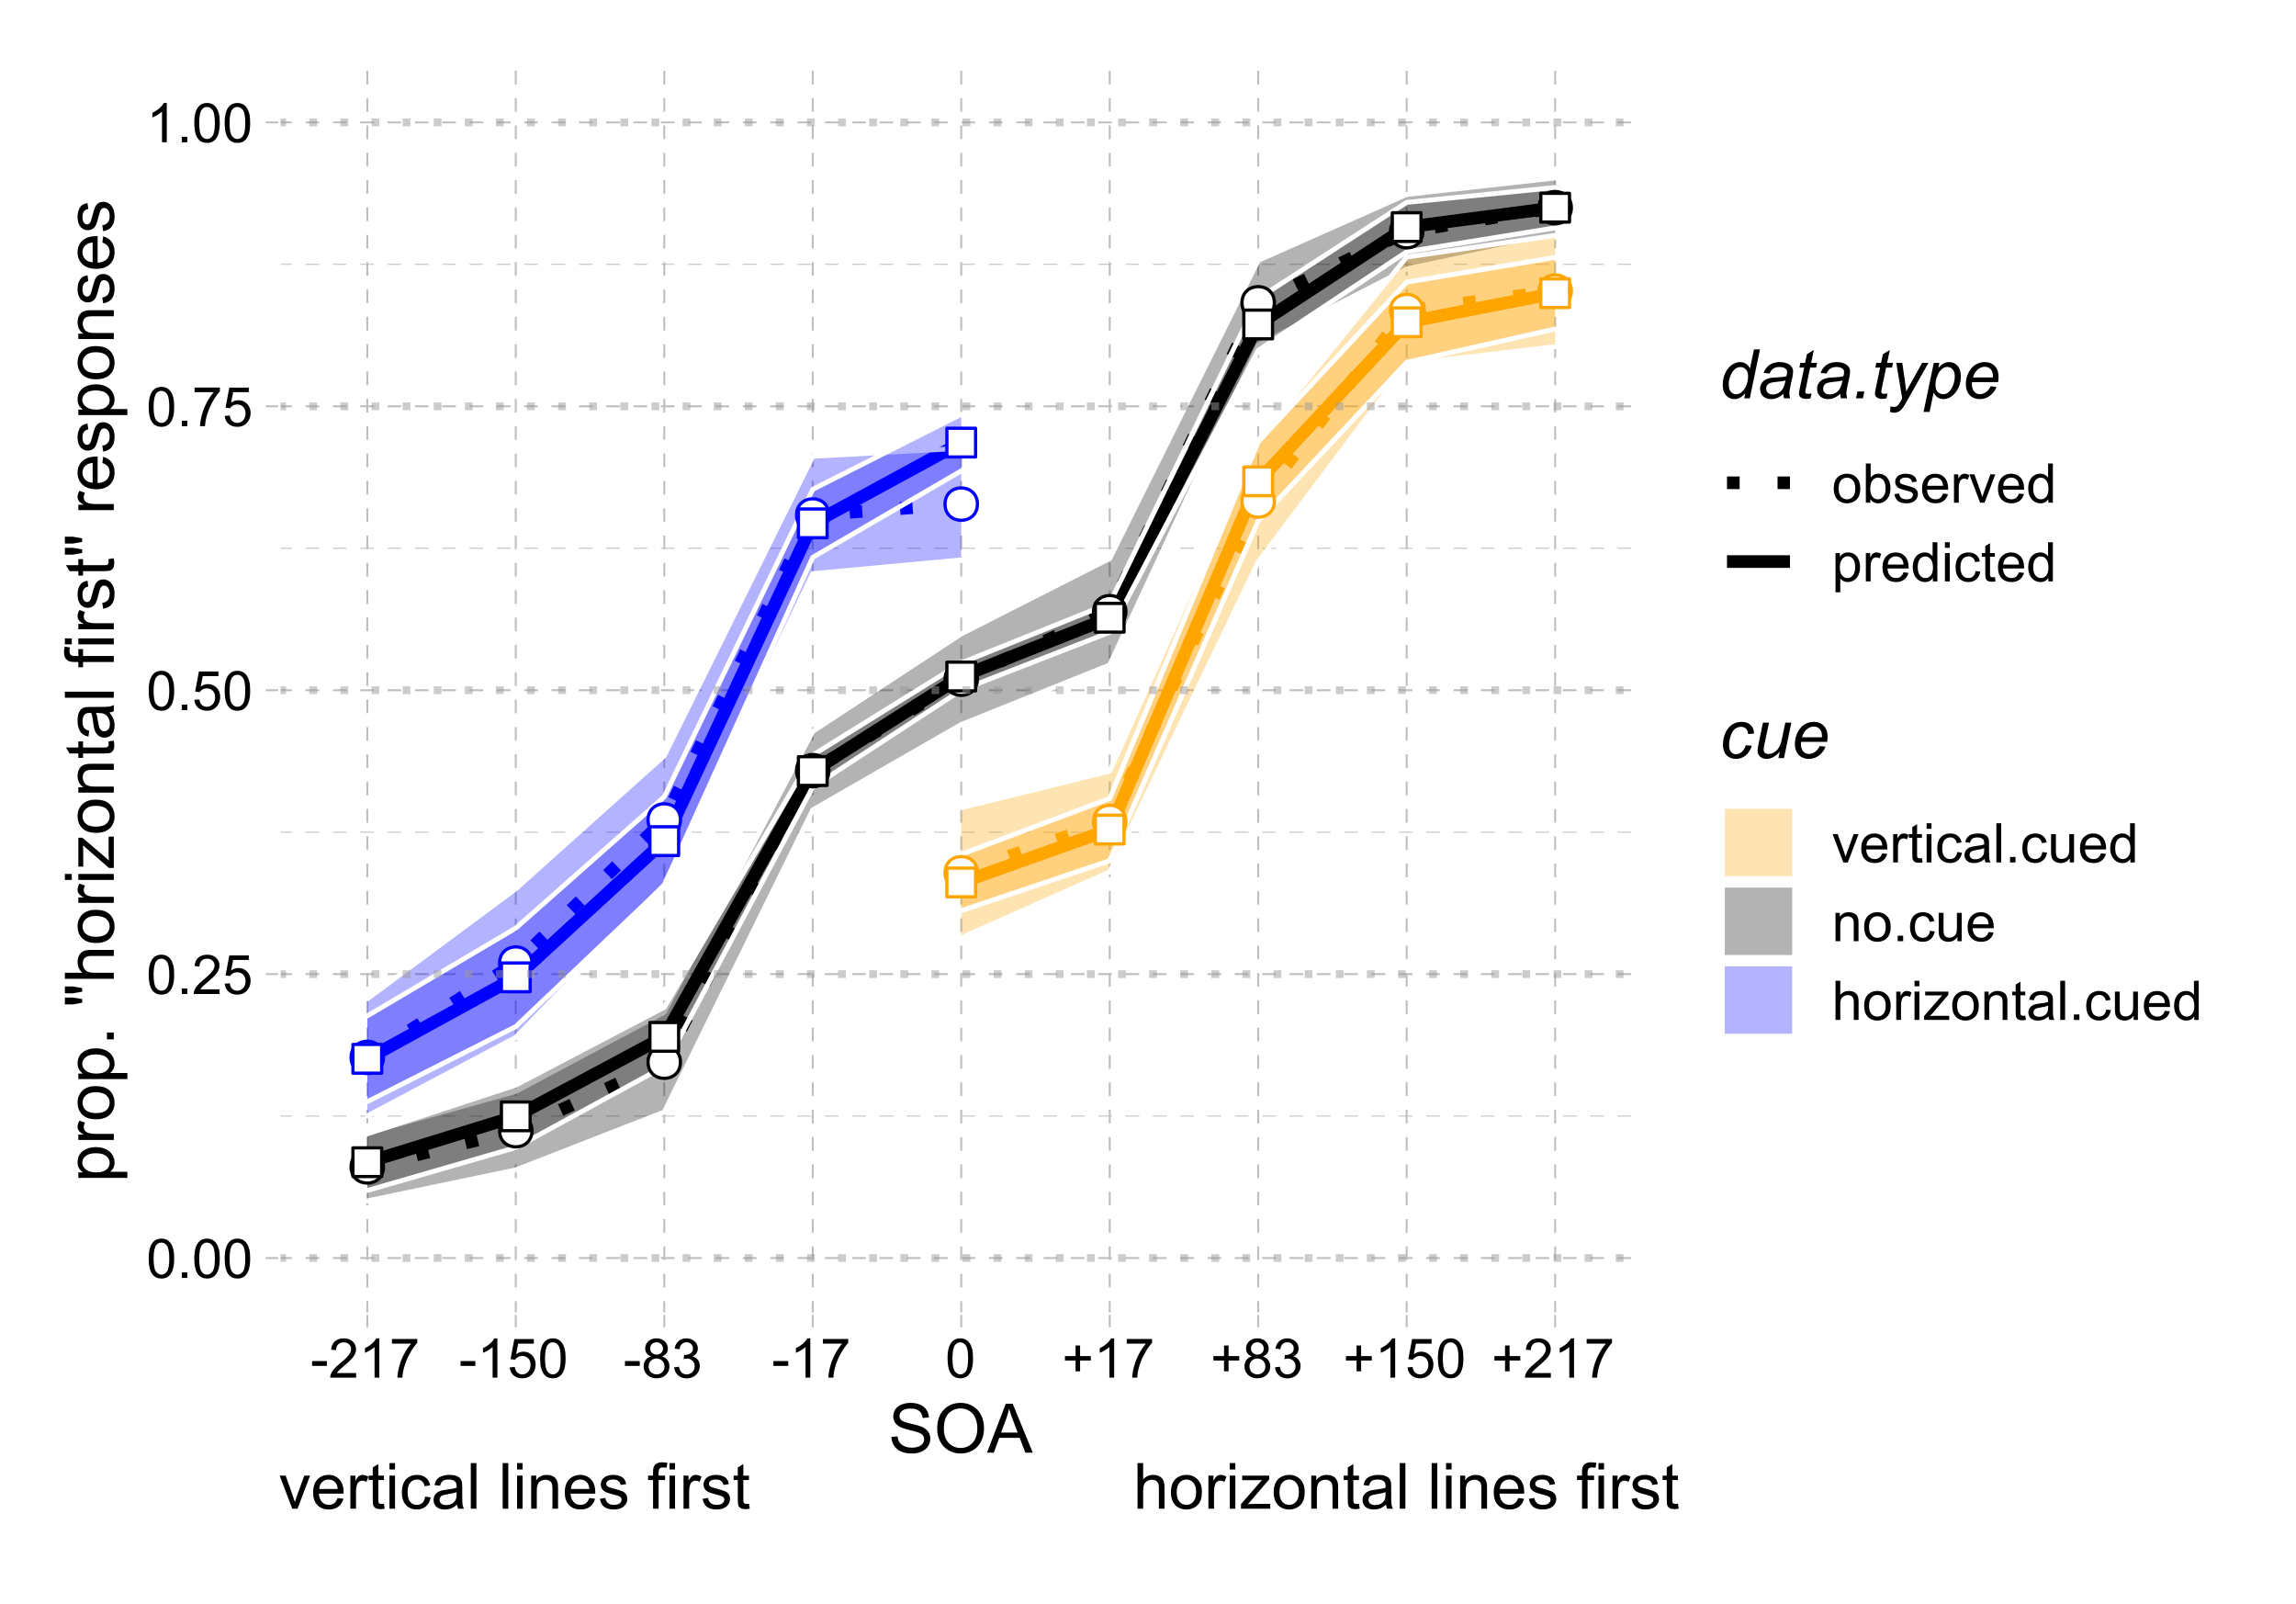 <?xml version="1.0" encoding="UTF-8"?>
<svg xmlns="http://www.w3.org/2000/svg" xmlns:xlink="http://www.w3.org/1999/xlink" width="504pt" height="352pt" viewBox="0 0 504 352" version="1.1">
<defs>
<g>
<symbol overflow="visible" id="glyph0-0">
<path style="stroke:none;" d="M 1.75 0 L 1.75 -8.75 L 8.75 -8.75 L 8.75 0 Z M 1.969 -0.219 L 8.531 -0.219 L 8.531 -8.531 L 1.969 -8.531 Z M 1.969 -0.219 "/>
</symbol>
<symbol overflow="visible" id="glyph0-1">
<path style="stroke:none;" d="M 2.938 0 L 0.172 -7.266 L 1.484 -7.266 L 3.031 -2.906 C 3.195 -2.438 3.352 -1.953 3.5 -1.453 C 3.613 -1.836 3.766 -2.297 3.953 -2.828 L 5.578 -7.266 L 6.844 -7.266 L 4.094 0 Z M 2.938 0 "/>
</symbol>
<symbol overflow="visible" id="glyph0-2">
<path style="stroke:none;" d="M 5.891 -2.344 L 7.172 -2.188 C 6.961 -1.438 6.586 -0.852 6.047 -0.438 C 5.504 -0.031 4.812 0.172 3.969 0.172 C 2.906 0.172 2.062 -0.156 1.438 -0.812 C 0.82 -1.469 0.516 -2.383 0.516 -3.562 C 0.516 -4.789 0.828 -5.738 1.453 -6.406 C 2.086 -7.082 2.906 -7.422 3.906 -7.422 C 4.875 -7.422 5.664 -7.086 6.281 -6.422 C 6.895 -5.766 7.203 -4.836 7.203 -3.641 C 7.203 -3.566 7.203 -3.457 7.203 -3.312 L 1.781 -3.312 C 1.832 -2.52 2.055 -1.91 2.453 -1.484 C 2.859 -1.055 3.367 -0.844 3.984 -0.844 C 4.43 -0.844 4.812 -0.961 5.125 -1.203 C 5.445 -1.441 5.703 -1.82 5.891 -2.344 Z M 1.859 -4.328 L 5.906 -4.328 C 5.852 -4.941 5.695 -5.398 5.438 -5.703 C 5.051 -6.172 4.547 -6.406 3.922 -6.406 C 3.348 -6.406 2.867 -6.219 2.484 -5.844 C 2.109 -5.469 1.898 -4.961 1.859 -4.328 Z M 1.859 -4.328 "/>
</symbol>
<symbol overflow="visible" id="glyph0-3">
<path style="stroke:none;" d="M 0.906 0 L 0.906 -7.266 L 2.016 -7.266 L 2.016 -6.156 C 2.297 -6.676 2.555 -7.016 2.797 -7.172 C 3.035 -7.336 3.301 -7.422 3.594 -7.422 C 4.008 -7.422 4.43 -7.289 4.859 -7.031 L 4.438 -5.891 C 4.133 -6.066 3.832 -6.156 3.531 -6.156 C 3.258 -6.156 3.016 -6.07 2.797 -5.906 C 2.586 -5.75 2.438 -5.523 2.344 -5.234 C 2.207 -4.797 2.141 -4.316 2.141 -3.797 L 2.141 0 Z M 0.906 0 "/>
</symbol>
<symbol overflow="visible" id="glyph0-4">
<path style="stroke:none;" d="M 3.609 -1.094 L 3.781 -0.016 C 3.438 0.055 3.129 0.094 2.859 0.094 C 2.41 0.094 2.062 0.023 1.812 -0.109 C 1.57 -0.254 1.398 -0.441 1.297 -0.672 C 1.203 -0.898 1.156 -1.383 1.156 -2.125 L 1.156 -6.297 L 0.25 -6.297 L 0.25 -7.266 L 1.156 -7.266 L 1.156 -9.062 L 2.375 -9.797 L 2.375 -7.266 L 3.609 -7.266 L 3.609 -6.297 L 2.375 -6.297 L 2.375 -2.062 C 2.375 -1.707 2.395 -1.477 2.438 -1.375 C 2.477 -1.281 2.547 -1.203 2.641 -1.141 C 2.742 -1.078 2.883 -1.047 3.062 -1.047 C 3.207 -1.047 3.391 -1.062 3.609 -1.094 Z M 3.609 -1.094 "/>
</symbol>
<symbol overflow="visible" id="glyph0-5">
<path style="stroke:none;" d="M 0.938 -8.609 L 0.938 -10.016 L 2.156 -10.016 L 2.156 -8.609 Z M 0.938 0 L 0.938 -7.266 L 2.156 -7.266 L 2.156 0 Z M 0.938 0 "/>
</symbol>
<symbol overflow="visible" id="glyph0-6">
<path style="stroke:none;" d="M 5.656 -2.656 L 6.875 -2.5 C 6.738 -1.664 6.395 -1.008 5.844 -0.531 C 5.301 -0.062 4.633 0.172 3.844 0.172 C 2.852 0.172 2.055 -0.148 1.453 -0.797 C 0.848 -1.453 0.547 -2.391 0.547 -3.609 C 0.547 -4.391 0.676 -5.07 0.938 -5.656 C 1.195 -6.25 1.594 -6.691 2.125 -6.984 C 2.656 -7.273 3.234 -7.422 3.859 -7.422 C 4.641 -7.422 5.281 -7.223 5.781 -6.828 C 6.289 -6.43 6.613 -5.863 6.75 -5.125 L 5.562 -4.938 C 5.445 -5.426 5.242 -5.789 4.953 -6.031 C 4.66 -6.281 4.312 -6.406 3.906 -6.406 C 3.281 -6.406 2.773 -6.18 2.391 -5.734 C 2.004 -5.297 1.812 -4.598 1.812 -3.641 C 1.812 -2.66 2 -1.945 2.375 -1.5 C 2.75 -1.062 3.234 -0.844 3.828 -0.844 C 4.316 -0.844 4.723 -0.988 5.047 -1.281 C 5.367 -1.582 5.57 -2.039 5.656 -2.656 Z M 5.656 -2.656 "/>
</symbol>
<symbol overflow="visible" id="glyph0-7">
<path style="stroke:none;" d="M 5.656 -0.891 C 5.207 -0.504 4.77 -0.227 4.344 -0.062 C 3.926 0.094 3.473 0.172 2.984 0.172 C 2.191 0.172 1.578 -0.02 1.141 -0.406 C 0.711 -0.801 0.5 -1.305 0.5 -1.922 C 0.5 -2.273 0.578 -2.598 0.734 -2.891 C 0.898 -3.18 1.113 -3.414 1.375 -3.594 C 1.645 -3.77 1.941 -3.906 2.266 -4 C 2.504 -4.062 2.867 -4.125 3.359 -4.188 C 4.359 -4.301 5.094 -4.441 5.562 -4.609 C 5.562 -4.773 5.562 -4.879 5.562 -4.922 C 5.562 -5.43 5.445 -5.785 5.219 -5.984 C 4.906 -6.266 4.438 -6.406 3.812 -6.406 C 3.238 -6.406 2.812 -6.301 2.531 -6.094 C 2.258 -5.895 2.055 -5.539 1.922 -5.031 L 0.719 -5.188 C 0.82 -5.707 1 -6.125 1.25 -6.438 C 1.508 -6.75 1.875 -6.988 2.344 -7.156 C 2.82 -7.332 3.375 -7.422 4 -7.422 C 4.613 -7.422 5.113 -7.348 5.5 -7.203 C 5.883 -7.055 6.164 -6.875 6.344 -6.656 C 6.531 -6.438 6.66 -6.156 6.734 -5.812 C 6.773 -5.602 6.797 -5.227 6.797 -4.688 L 6.797 -3.047 C 6.797 -1.898 6.82 -1.176 6.875 -0.875 C 6.926 -0.57 7.031 -0.281 7.188 0 L 5.906 0 C 5.781 -0.258 5.695 -0.555 5.656 -0.891 Z M 5.562 -3.641 C 5.113 -3.461 4.441 -3.305 3.547 -3.172 C 3.047 -3.098 2.688 -3.016 2.469 -2.922 C 2.258 -2.836 2.098 -2.707 1.984 -2.531 C 1.867 -2.352 1.812 -2.16 1.812 -1.953 C 1.812 -1.617 1.938 -1.344 2.188 -1.125 C 2.438 -0.906 2.801 -0.797 3.281 -0.797 C 3.758 -0.797 4.18 -0.898 4.547 -1.109 C 4.91 -1.316 5.18 -1.602 5.359 -1.969 C 5.492 -2.238 5.562 -2.645 5.562 -3.188 Z M 5.562 -3.641 "/>
</symbol>
<symbol overflow="visible" id="glyph0-8">
<path style="stroke:none;" d="M 0.891 0 L 0.891 -10.016 L 2.125 -10.016 L 2.125 0 Z M 0.891 0 "/>
</symbol>
<symbol overflow="visible" id="glyph0-9">
<path style="stroke:none;" d=""/>
</symbol>
<symbol overflow="visible" id="glyph0-10">
<path style="stroke:none;" d="M 0.922 0 L 0.922 -7.266 L 2.031 -7.266 L 2.031 -6.234 C 2.562 -7.023 3.332 -7.422 4.344 -7.422 C 4.781 -7.422 5.18 -7.344 5.547 -7.188 C 5.91 -7.031 6.18 -6.82 6.359 -6.562 C 6.547 -6.312 6.676 -6.008 6.75 -5.656 C 6.801 -5.426 6.828 -5.031 6.828 -4.469 L 6.828 0 L 5.594 0 L 5.594 -4.422 C 5.594 -4.922 5.547 -5.289 5.453 -5.531 C 5.359 -5.781 5.188 -5.977 4.938 -6.125 C 4.695 -6.281 4.41 -6.359 4.078 -6.359 C 3.555 -6.359 3.102 -6.191 2.719 -5.859 C 2.344 -5.523 2.156 -4.895 2.156 -3.969 L 2.156 0 Z M 0.922 0 "/>
</symbol>
<symbol overflow="visible" id="glyph0-11">
<path style="stroke:none;" d="M 0.438 -2.172 L 1.641 -2.359 C 1.711 -1.867 1.906 -1.492 2.219 -1.234 C 2.531 -0.973 2.969 -0.844 3.531 -0.844 C 4.094 -0.844 4.508 -0.957 4.781 -1.188 C 5.062 -1.414 5.203 -1.688 5.203 -2 C 5.203 -2.281 5.078 -2.5 4.828 -2.656 C 4.66 -2.77 4.242 -2.91 3.578 -3.078 C 2.672 -3.305 2.039 -3.504 1.688 -3.672 C 1.344 -3.836 1.082 -4.066 0.906 -4.359 C 0.727 -4.648 0.641 -4.973 0.641 -5.328 C 0.641 -5.648 0.711 -5.945 0.859 -6.219 C 1.004 -6.5 1.207 -6.734 1.469 -6.922 C 1.656 -7.055 1.91 -7.172 2.234 -7.266 C 2.566 -7.367 2.926 -7.422 3.312 -7.422 C 3.875 -7.422 4.367 -7.336 4.797 -7.172 C 5.234 -7.016 5.555 -6.797 5.766 -6.516 C 5.973 -6.234 6.113 -5.859 6.188 -5.391 L 4.984 -5.219 C 4.93 -5.594 4.77 -5.883 4.5 -6.094 C 4.238 -6.301 3.867 -6.406 3.391 -6.406 C 2.828 -6.406 2.426 -6.312 2.188 -6.125 C 1.945 -5.945 1.828 -5.727 1.828 -5.469 C 1.828 -5.312 1.875 -5.172 1.969 -5.047 C 2.07 -4.91 2.234 -4.801 2.453 -4.719 C 2.566 -4.676 2.926 -4.57 3.531 -4.406 C 4.406 -4.164 5.016 -3.973 5.359 -3.828 C 5.703 -3.68 5.969 -3.469 6.156 -3.188 C 6.352 -2.906 6.453 -2.555 6.453 -2.141 C 6.453 -1.723 6.332 -1.332 6.094 -0.969 C 5.863 -0.613 5.52 -0.332 5.062 -0.125 C 4.613 0.07 4.102 0.172 3.531 0.172 C 2.594 0.172 1.875 -0.023 1.375 -0.422 C 0.883 -0.816 0.57 -1.398 0.438 -2.172 Z M 0.438 -2.172 "/>
</symbol>
<symbol overflow="visible" id="glyph0-12">
<path style="stroke:none;" d="M 1.219 0 L 1.219 -6.297 L 0.125 -6.297 L 0.125 -7.266 L 1.219 -7.266 L 1.219 -8.031 C 1.219 -8.52 1.258 -8.883 1.344 -9.125 C 1.469 -9.438 1.676 -9.691 1.969 -9.891 C 2.27 -10.086 2.691 -10.188 3.234 -10.188 C 3.578 -10.188 3.957 -10.145 4.375 -10.062 L 4.188 -9 C 3.938 -9.039 3.695 -9.062 3.469 -9.062 C 3.094 -9.062 2.828 -8.984 2.672 -8.828 C 2.516 -8.672 2.438 -8.375 2.438 -7.938 L 2.438 -7.266 L 3.859 -7.266 L 3.859 -6.297 L 2.438 -6.297 L 2.438 0 Z M 1.219 0 "/>
</symbol>
<symbol overflow="visible" id="glyph0-13">
<path style="stroke:none;" d="M 0.922 0 L 0.922 -10.016 L 2.156 -10.016 L 2.156 -6.422 C 2.727 -7.086 3.453 -7.422 4.328 -7.422 C 4.867 -7.422 5.336 -7.312 5.734 -7.094 C 6.129 -6.883 6.41 -6.594 6.578 -6.219 C 6.754 -5.852 6.844 -5.312 6.844 -4.594 L 6.844 0 L 5.609 0 L 5.609 -4.594 C 5.609 -5.219 5.473 -5.664 5.203 -5.938 C 4.941 -6.219 4.566 -6.359 4.078 -6.359 C 3.711 -6.359 3.367 -6.266 3.047 -6.078 C 2.723 -5.891 2.492 -5.633 2.359 -5.312 C 2.223 -4.988 2.156 -4.539 2.156 -3.969 L 2.156 0 Z M 0.922 0 "/>
</symbol>
<symbol overflow="visible" id="glyph0-14">
<path style="stroke:none;" d="M 0.469 -3.625 C 0.469 -4.969 0.844 -5.969 1.594 -6.625 C 2.207 -7.156 2.969 -7.422 3.875 -7.422 C 4.863 -7.422 5.676 -7.094 6.312 -6.438 C 6.945 -5.789 7.266 -4.891 7.266 -3.734 C 7.266 -2.797 7.125 -2.055 6.844 -1.516 C 6.562 -0.984 6.148 -0.566 5.609 -0.266 C 5.078 0.023 4.5 0.172 3.875 0.172 C 2.852 0.172 2.031 -0.156 1.406 -0.812 C 0.781 -1.469 0.469 -2.406 0.469 -3.625 Z M 1.734 -3.625 C 1.734 -2.695 1.938 -2 2.344 -1.531 C 2.75 -1.07 3.258 -0.844 3.875 -0.844 C 4.477 -0.844 4.984 -1.078 5.391 -1.547 C 5.797 -2.016 6 -2.723 6 -3.672 C 6 -4.566 5.797 -5.242 5.391 -5.703 C 4.984 -6.172 4.477 -6.406 3.875 -6.406 C 3.258 -6.406 2.75 -6.176 2.344 -5.719 C 1.938 -5.258 1.734 -4.562 1.734 -3.625 Z M 1.734 -3.625 "/>
</symbol>
<symbol overflow="visible" id="glyph0-15">
<path style="stroke:none;" d="M 0.281 0 L 0.281 -1 L 4.891 -6.297 C 4.367 -6.273 3.906 -6.266 3.5 -6.266 L 0.547 -6.266 L 0.547 -7.266 L 6.484 -7.266 L 6.484 -6.453 L 2.547 -1.844 L 1.797 -1 C 2.348 -1.039 2.863 -1.062 3.344 -1.062 L 6.703 -1.062 L 6.703 0 Z M 0.281 0 "/>
</symbol>
<symbol overflow="visible" id="glyph1-0">
<path style="stroke:none;" d="M 1.5 0 L 1.5 -7.5 L 7.5 -7.5 L 7.5 0 Z M 1.688 -0.188 L 7.312 -0.188 L 7.312 -7.312 L 1.688 -7.312 Z M 1.688 -0.188 "/>
</symbol>
<symbol overflow="visible" id="glyph1-1">
<path style="stroke:none;" d="M 0.5 -4.234 C 0.5 -5.254 0.602 -6.07 0.812 -6.688 C 1.02 -7.312 1.328 -7.789 1.734 -8.125 C 2.148 -8.457 2.672 -8.625 3.297 -8.625 C 3.754 -8.625 4.156 -8.531 4.5 -8.344 C 4.852 -8.156 5.145 -7.883 5.375 -7.531 C 5.602 -7.188 5.781 -6.766 5.906 -6.266 C 6.031 -5.766 6.094 -5.086 6.094 -4.234 C 6.094 -3.223 5.988 -2.41 5.781 -1.797 C 5.582 -1.18 5.273 -0.703 4.859 -0.359 C 4.453 -0.023 3.93 0.141 3.297 0.141 C 2.473 0.141 1.82 -0.156 1.344 -0.75 C 0.781 -1.457 0.5 -2.617 0.5 -4.234 Z M 1.578 -4.234 C 1.578 -2.828 1.742 -1.891 2.078 -1.422 C 2.41 -0.953 2.816 -0.719 3.297 -0.719 C 3.785 -0.719 4.191 -0.953 4.516 -1.422 C 4.848 -1.891 5.016 -2.828 5.016 -4.234 C 5.016 -5.648 4.848 -6.586 4.516 -7.047 C 4.191 -7.516 3.781 -7.75 3.281 -7.75 C 2.801 -7.75 2.414 -7.547 2.125 -7.141 C 1.758 -6.617 1.578 -5.648 1.578 -4.234 Z M 1.578 -4.234 "/>
</symbol>
<symbol overflow="visible" id="glyph1-2">
<path style="stroke:none;" d="M 1.094 0 L 1.094 -1.203 L 2.297 -1.203 L 2.297 0 Z M 1.094 0 "/>
</symbol>
<symbol overflow="visible" id="glyph1-3">
<path style="stroke:none;" d="M 6.047 -1.016 L 6.047 0 L 0.359 0 C 0.359 -0.25 0.398 -0.492 0.484 -0.734 C 0.629 -1.117 0.859 -1.5 1.172 -1.875 C 1.492 -2.25 1.957 -2.68 2.562 -3.172 C 3.5 -3.941 4.129 -4.551 4.453 -5 C 4.785 -5.445 4.953 -5.867 4.953 -6.266 C 4.953 -6.68 4.801 -7.031 4.5 -7.312 C 4.195 -7.602 3.805 -7.75 3.328 -7.75 C 2.816 -7.75 2.41 -7.598 2.109 -7.297 C 1.805 -6.992 1.648 -6.57 1.641 -6.031 L 0.562 -6.141 C 0.633 -6.953 0.91 -7.566 1.391 -7.984 C 1.879 -8.41 2.535 -8.625 3.359 -8.625 C 4.18 -8.625 4.832 -8.395 5.312 -7.938 C 5.789 -7.477 6.031 -6.91 6.031 -6.234 C 6.031 -5.891 5.957 -5.551 5.812 -5.219 C 5.676 -4.895 5.441 -4.547 5.109 -4.172 C 4.785 -3.805 4.25 -3.305 3.5 -2.672 C 2.863 -2.141 2.453 -1.773 2.266 -1.578 C 2.086 -1.391 1.941 -1.203 1.828 -1.016 Z M 6.047 -1.016 "/>
</symbol>
<symbol overflow="visible" id="glyph1-4">
<path style="stroke:none;" d="M 0.5 -2.25 L 1.609 -2.344 C 1.691 -1.801 1.879 -1.395 2.172 -1.125 C 2.473 -0.852 2.836 -0.719 3.266 -0.719 C 3.766 -0.719 4.191 -0.91 4.547 -1.297 C 4.898 -1.68 5.078 -2.188 5.078 -2.812 C 5.078 -3.414 4.906 -3.891 4.562 -4.234 C 4.227 -4.586 3.785 -4.766 3.234 -4.766 C 2.898 -4.766 2.594 -4.688 2.312 -4.531 C 2.039 -4.375 1.828 -4.176 1.672 -3.938 L 0.688 -4.062 L 1.516 -8.469 L 5.797 -8.469 L 5.797 -7.469 L 2.359 -7.469 L 1.906 -5.156 C 2.414 -5.52 2.953 -5.703 3.516 -5.703 C 4.266 -5.703 4.895 -5.441 5.406 -4.922 C 5.926 -4.398 6.188 -3.727 6.188 -2.906 C 6.188 -2.133 5.961 -1.461 5.516 -0.891 C 4.961 -0.203 4.211 0.141 3.266 0.141 C 2.484 0.141 1.844 -0.078 1.344 -0.516 C 0.852 -0.953 0.57 -1.531 0.5 -2.25 Z M 0.5 -2.25 "/>
</symbol>
<symbol overflow="visible" id="glyph1-5">
<path style="stroke:none;" d="M 0.562 -7.469 L 0.562 -8.484 L 6.125 -8.484 L 6.125 -7.656 C 5.582 -7.07 5.039 -6.297 4.5 -5.328 C 3.969 -4.367 3.555 -3.379 3.266 -2.359 C 3.047 -1.641 2.91 -0.852 2.859 0 L 1.766 0 C 1.773 -0.676 1.906 -1.492 2.156 -2.453 C 2.414 -3.41 2.781 -4.332 3.25 -5.219 C 3.727 -6.102 4.238 -6.852 4.781 -7.469 Z M 0.562 -7.469 "/>
</symbol>
<symbol overflow="visible" id="glyph1-6">
<path style="stroke:none;" d="M 4.469 0 L 3.422 0 L 3.422 -6.719 C 3.16 -6.477 2.82 -6.234 2.406 -5.984 C 2 -5.742 1.633 -5.566 1.312 -5.453 L 1.312 -6.469 C 1.895 -6.75 2.406 -7.082 2.844 -7.469 C 3.289 -7.863 3.609 -8.25 3.797 -8.625 L 4.469 -8.625 Z M 4.469 0 "/>
</symbol>
<symbol overflow="visible" id="glyph1-7">
<path style="stroke:none;" d="M 0.375 -2.578 L 0.375 -3.641 L 3.625 -3.641 L 3.625 -2.578 Z M 0.375 -2.578 "/>
</symbol>
<symbol overflow="visible" id="glyph1-8">
<path style="stroke:none;" d="M 2.125 -4.656 C 1.688 -4.82 1.359 -5.051 1.141 -5.344 C 0.93 -5.645 0.828 -6 0.828 -6.406 C 0.828 -7.031 1.051 -7.555 1.5 -7.984 C 1.957 -8.41 2.555 -8.625 3.297 -8.625 C 4.047 -8.625 4.648 -8.406 5.109 -7.969 C 5.566 -7.531 5.797 -7 5.797 -6.375 C 5.797 -5.977 5.691 -5.633 5.484 -5.344 C 5.273 -5.051 4.957 -4.82 4.531 -4.656 C 5.062 -4.488 5.461 -4.211 5.734 -3.828 C 6.004 -3.441 6.141 -2.984 6.141 -2.453 C 6.141 -1.723 5.879 -1.109 5.359 -0.609 C 4.848 -0.109 4.164 0.141 3.312 0.141 C 2.469 0.141 1.785 -0.109 1.266 -0.609 C 0.742 -1.109 0.484 -1.734 0.484 -2.484 C 0.484 -3.047 0.625 -3.516 0.906 -3.891 C 1.195 -4.266 1.602 -4.52 2.125 -4.656 Z M 1.906 -6.453 C 1.906 -6.047 2.035 -5.711 2.297 -5.453 C 2.566 -5.191 2.91 -5.062 3.328 -5.062 C 3.734 -5.062 4.066 -5.188 4.328 -5.438 C 4.586 -5.695 4.719 -6.016 4.719 -6.391 C 4.719 -6.773 4.582 -7.098 4.312 -7.359 C 4.039 -7.629 3.707 -7.766 3.312 -7.766 C 2.906 -7.766 2.566 -7.633 2.297 -7.375 C 2.035 -7.113 1.906 -6.805 1.906 -6.453 Z M 1.578 -2.484 C 1.578 -2.18 1.645 -1.891 1.781 -1.609 C 1.926 -1.328 2.141 -1.109 2.422 -0.953 C 2.703 -0.797 3.004 -0.719 3.328 -0.719 C 3.828 -0.719 4.238 -0.879 4.562 -1.203 C 4.895 -1.523 5.062 -1.938 5.062 -2.438 C 5.062 -2.945 4.895 -3.367 4.562 -3.703 C 4.227 -4.035 3.805 -4.203 3.297 -4.203 C 2.797 -4.203 2.383 -4.035 2.062 -3.703 C 1.738 -3.379 1.578 -2.973 1.578 -2.484 Z M 1.578 -2.484 "/>
</symbol>
<symbol overflow="visible" id="glyph1-9">
<path style="stroke:none;" d="M 0.5 -2.266 L 1.562 -2.406 C 1.676 -1.812 1.879 -1.379 2.172 -1.109 C 2.461 -0.848 2.816 -0.719 3.234 -0.719 C 3.734 -0.719 4.156 -0.891 4.5 -1.234 C 4.844 -1.578 5.016 -2.004 5.016 -2.516 C 5.016 -2.992 4.852 -3.391 4.531 -3.703 C 4.219 -4.023 3.816 -4.188 3.328 -4.188 C 3.129 -4.188 2.879 -4.145 2.578 -4.062 L 2.703 -5 C 2.773 -4.988 2.832 -4.984 2.875 -4.984 C 3.32 -4.984 3.723 -5.098 4.078 -5.328 C 4.441 -5.566 4.625 -5.93 4.625 -6.422 C 4.625 -6.805 4.492 -7.125 4.234 -7.375 C 3.973 -7.633 3.633 -7.766 3.219 -7.766 C 2.812 -7.766 2.469 -7.633 2.188 -7.375 C 1.914 -7.113 1.742 -6.727 1.672 -6.219 L 0.609 -6.406 C 0.734 -7.102 1.023 -7.645 1.484 -8.031 C 1.941 -8.426 2.508 -8.625 3.188 -8.625 C 3.656 -8.625 4.086 -8.52 4.484 -8.312 C 4.879 -8.113 5.18 -7.844 5.391 -7.5 C 5.598 -7.156 5.703 -6.785 5.703 -6.391 C 5.703 -6.023 5.602 -5.688 5.406 -5.375 C 5.207 -5.07 4.914 -4.832 4.531 -4.656 C 5.031 -4.539 5.422 -4.297 5.703 -3.922 C 5.984 -3.555 6.125 -3.094 6.125 -2.531 C 6.125 -1.781 5.848 -1.145 5.297 -0.625 C 4.754 -0.102 4.066 0.156 3.234 0.156 C 2.484 0.156 1.859 -0.066 1.359 -0.516 C 0.859 -0.973 0.57 -1.555 0.5 -2.266 Z M 0.5 -2.266 "/>
</symbol>
<symbol overflow="visible" id="glyph1-10">
<path style="stroke:none;" d="M 3 -1.391 L 3 -3.75 L 0.672 -3.75 L 0.672 -4.734 L 3 -4.734 L 3 -7.062 L 4 -7.062 L 4 -4.734 L 6.344 -4.734 L 6.344 -3.75 L 4 -3.75 L 4 -1.391 Z M 3 -1.391 "/>
</symbol>
<symbol overflow="visible" id="glyph1-11">
<path style="stroke:none;" d="M 0.406 -3.109 C 0.406 -4.266 0.723 -5.117 1.359 -5.672 C 1.891 -6.129 2.539 -6.359 3.312 -6.359 C 4.164 -6.359 4.863 -6.078 5.406 -5.516 C 5.957 -4.961 6.234 -4.191 6.234 -3.203 C 6.234 -2.398 6.113 -1.77 5.875 -1.312 C 5.633 -0.852 5.281 -0.492 4.812 -0.234 C 4.352 0.016 3.852 0.141 3.312 0.141 C 2.445 0.141 1.742 -0.133 1.203 -0.688 C 0.672 -1.25 0.406 -2.055 0.406 -3.109 Z M 1.484 -3.109 C 1.484 -2.316 1.656 -1.723 2 -1.328 C 2.352 -0.93 2.789 -0.734 3.312 -0.734 C 3.844 -0.734 4.281 -0.93 4.625 -1.328 C 4.969 -1.723 5.141 -2.328 5.141 -3.141 C 5.141 -3.91 4.961 -4.492 4.609 -4.891 C 4.266 -5.285 3.832 -5.484 3.312 -5.484 C 2.789 -5.484 2.352 -5.285 2 -4.891 C 1.656 -4.504 1.484 -3.91 1.484 -3.109 Z M 1.484 -3.109 "/>
</symbol>
<symbol overflow="visible" id="glyph1-12">
<path style="stroke:none;" d="M 1.766 0 L 0.781 0 L 0.781 -8.594 L 1.844 -8.594 L 1.844 -5.531 C 2.289 -6.082 2.859 -6.359 3.547 -6.359 C 3.93 -6.359 4.289 -6.281 4.625 -6.125 C 4.969 -5.977 5.25 -5.766 5.469 -5.484 C 5.695 -5.203 5.875 -4.863 6 -4.469 C 6.125 -4.07 6.188 -3.648 6.188 -3.203 C 6.188 -2.141 5.922 -1.316 5.391 -0.734 C 4.859 -0.148 4.227 0.141 3.5 0.141 C 2.758 0.141 2.18 -0.164 1.766 -0.781 Z M 1.75 -3.156 C 1.75 -2.414 1.852 -1.879 2.062 -1.547 C 2.395 -1.004 2.844 -0.734 3.406 -0.734 C 3.863 -0.734 4.258 -0.93 4.594 -1.328 C 4.938 -1.723 5.109 -2.32 5.109 -3.125 C 5.109 -3.938 4.945 -4.535 4.625 -4.922 C 4.301 -5.305 3.91 -5.5 3.453 -5.5 C 2.992 -5.5 2.594 -5.297 2.25 -4.891 C 1.914 -4.492 1.75 -3.914 1.75 -3.156 Z M 1.75 -3.156 "/>
</symbol>
<symbol overflow="visible" id="glyph1-13">
<path style="stroke:none;" d="M 0.375 -1.859 L 1.406 -2.016 C 1.469 -1.598 1.629 -1.281 1.891 -1.062 C 2.16 -0.844 2.539 -0.734 3.031 -0.734 C 3.508 -0.734 3.863 -0.828 4.094 -1.016 C 4.332 -1.211 4.453 -1.445 4.453 -1.719 C 4.453 -1.957 4.348 -2.145 4.141 -2.281 C 3.992 -2.375 3.633 -2.492 3.062 -2.641 C 2.289 -2.836 1.754 -3.004 1.453 -3.141 C 1.16 -3.285 0.938 -3.484 0.781 -3.734 C 0.625 -3.984 0.547 -4.266 0.547 -4.578 C 0.547 -4.848 0.609 -5.102 0.734 -5.344 C 0.859 -5.582 1.031 -5.781 1.25 -5.938 C 1.414 -6.051 1.641 -6.148 1.922 -6.234 C 2.203 -6.316 2.508 -6.359 2.844 -6.359 C 3.32 -6.359 3.742 -6.285 4.109 -6.141 C 4.484 -6.004 4.758 -5.816 4.938 -5.578 C 5.113 -5.336 5.234 -5.02 5.297 -4.625 L 4.266 -4.484 C 4.223 -4.797 4.086 -5.039 3.859 -5.219 C 3.641 -5.406 3.32 -5.5 2.906 -5.5 C 2.426 -5.5 2.082 -5.414 1.875 -5.25 C 1.664 -5.094 1.562 -4.906 1.562 -4.688 C 1.562 -4.551 1.602 -4.43 1.688 -4.328 C 1.781 -4.211 1.914 -4.117 2.094 -4.047 C 2.195 -4.004 2.508 -3.914 3.031 -3.781 C 3.781 -3.57 4.301 -3.406 4.594 -3.281 C 4.883 -3.156 5.113 -2.973 5.281 -2.734 C 5.445 -2.492 5.531 -2.191 5.531 -1.828 C 5.531 -1.473 5.426 -1.141 5.219 -0.828 C 5.02 -0.523 4.727 -0.285 4.344 -0.109 C 3.957 0.055 3.52 0.141 3.031 0.141 C 2.219 0.141 1.598 -0.023 1.172 -0.359 C 0.754 -0.703 0.488 -1.203 0.375 -1.859 Z M 0.375 -1.859 "/>
</symbol>
<symbol overflow="visible" id="glyph1-14">
<path style="stroke:none;" d="M 5.047 -2 L 6.141 -1.875 C 5.973 -1.238 5.656 -0.742 5.188 -0.391 C 4.719 -0.035 4.125 0.141 3.406 0.141 C 2.5 0.141 1.773 -0.141 1.234 -0.703 C 0.703 -1.266 0.438 -2.051 0.438 -3.062 C 0.438 -4.102 0.707 -4.91 1.25 -5.484 C 1.789 -6.066 2.488 -6.359 3.344 -6.359 C 4.176 -6.359 4.852 -6.078 5.375 -5.516 C 5.906 -4.953 6.172 -4.156 6.172 -3.125 C 6.172 -3.062 6.172 -2.969 6.172 -2.844 L 1.531 -2.844 C 1.57 -2.156 1.766 -1.629 2.109 -1.266 C 2.453 -0.91 2.883 -0.734 3.406 -0.734 C 3.789 -0.734 4.117 -0.832 4.391 -1.031 C 4.672 -1.238 4.891 -1.562 5.047 -2 Z M 1.594 -3.703 L 5.062 -3.703 C 5.02 -4.234 4.891 -4.629 4.672 -4.891 C 4.328 -5.297 3.891 -5.5 3.359 -5.5 C 2.867 -5.5 2.457 -5.336 2.125 -5.016 C 1.801 -4.691 1.625 -4.254 1.594 -3.703 Z M 1.594 -3.703 "/>
</symbol>
<symbol overflow="visible" id="glyph1-15">
<path style="stroke:none;" d="M 0.781 0 L 0.781 -6.219 L 1.734 -6.219 L 1.734 -5.281 C 1.973 -5.719 2.191 -6.004 2.391 -6.141 C 2.598 -6.285 2.828 -6.359 3.078 -6.359 C 3.43 -6.359 3.789 -6.25 4.156 -6.031 L 3.797 -5.047 C 3.535 -5.203 3.281 -5.281 3.031 -5.281 C 2.789 -5.281 2.578 -5.207 2.391 -5.062 C 2.211 -4.926 2.086 -4.734 2.016 -4.484 C 1.891 -4.109 1.828 -3.703 1.828 -3.266 L 1.828 0 Z M 0.781 0 "/>
</symbol>
<symbol overflow="visible" id="glyph1-16">
<path style="stroke:none;" d="M 2.516 0 L 0.156 -6.219 L 1.266 -6.219 L 2.609 -2.5 C 2.742 -2.094 2.875 -1.676 3 -1.25 C 3.094 -1.57 3.223 -1.961 3.391 -2.422 L 4.781 -6.219 L 5.859 -6.219 L 3.5 0 Z M 2.516 0 "/>
</symbol>
<symbol overflow="visible" id="glyph1-17">
<path style="stroke:none;" d="M 4.828 0 L 4.828 -0.781 C 4.43 -0.164 3.852 0.141 3.094 0.141 C 2.594 0.141 2.133 0.004 1.719 -0.266 C 1.301 -0.547 0.977 -0.93 0.75 -1.422 C 0.52 -1.91 0.406 -2.473 0.406 -3.109 C 0.406 -3.723 0.508 -4.285 0.719 -4.797 C 0.926 -5.305 1.238 -5.691 1.656 -5.953 C 2.07 -6.223 2.535 -6.359 3.047 -6.359 C 3.422 -6.359 3.754 -6.281 4.047 -6.125 C 4.336 -5.969 4.578 -5.766 4.766 -5.516 L 4.766 -8.594 L 5.812 -8.594 L 5.812 0 Z M 1.5 -3.109 C 1.5 -2.305 1.664 -1.707 2 -1.312 C 2.332 -0.926 2.727 -0.734 3.188 -0.734 C 3.645 -0.734 4.035 -0.922 4.359 -1.297 C 4.68 -1.672 4.844 -2.242 4.844 -3.016 C 4.844 -3.867 4.676 -4.492 4.344 -4.891 C 4.02 -5.285 3.617 -5.484 3.141 -5.484 C 2.672 -5.484 2.281 -5.289 1.969 -4.906 C 1.656 -4.531 1.5 -3.93 1.5 -3.109 Z M 1.5 -3.109 "/>
</symbol>
<symbol overflow="visible" id="glyph1-18">
<path style="stroke:none;" d="M 0.797 2.391 L 0.797 -6.219 L 1.75 -6.219 L 1.75 -5.422 C 1.977 -5.734 2.234 -5.969 2.516 -6.125 C 2.805 -6.281 3.156 -6.359 3.562 -6.359 C 4.094 -6.359 4.562 -6.223 4.969 -5.953 C 5.375 -5.68 5.676 -5.297 5.875 -4.797 C 6.082 -4.297 6.188 -3.75 6.188 -3.156 C 6.188 -2.52 6.07 -1.945 5.844 -1.438 C 5.625 -0.926 5.297 -0.535 4.859 -0.266 C 4.422 0.004 3.961 0.141 3.484 0.141 C 3.129 0.141 2.812 0.066 2.531 -0.078 C 2.25 -0.234 2.02 -0.422 1.844 -0.641 L 1.844 2.391 Z M 1.75 -3.078 C 1.75 -2.273 1.91 -1.68 2.234 -1.297 C 2.555 -0.922 2.945 -0.734 3.406 -0.734 C 3.875 -0.734 4.273 -0.93 4.609 -1.328 C 4.941 -1.723 5.109 -2.336 5.109 -3.172 C 5.109 -3.961 4.945 -4.551 4.625 -4.938 C 4.301 -5.332 3.91 -5.531 3.453 -5.531 C 3.004 -5.531 2.609 -5.32 2.266 -4.906 C 1.922 -4.488 1.75 -3.879 1.75 -3.078 Z M 1.75 -3.078 "/>
</symbol>
<symbol overflow="visible" id="glyph1-19">
<path style="stroke:none;" d="M 0.797 -7.375 L 0.797 -8.594 L 1.859 -8.594 L 1.859 -7.375 Z M 0.797 0 L 0.797 -6.219 L 1.859 -6.219 L 1.859 0 Z M 0.797 0 "/>
</symbol>
<symbol overflow="visible" id="glyph1-20">
<path style="stroke:none;" d="M 4.859 -2.281 L 5.891 -2.141 C 5.773 -1.43 5.484 -0.875 5.016 -0.469 C 4.547 -0.062 3.973 0.141 3.297 0.141 C 2.441 0.141 1.754 -0.133 1.234 -0.688 C 0.723 -1.25 0.469 -2.051 0.469 -3.094 C 0.469 -3.758 0.578 -4.344 0.797 -4.844 C 1.023 -5.352 1.363 -5.734 1.812 -5.984 C 2.27 -6.234 2.77 -6.359 3.312 -6.359 C 3.977 -6.359 4.523 -6.188 4.953 -5.844 C 5.391 -5.508 5.672 -5.023 5.797 -4.391 L 4.766 -4.234 C 4.672 -4.648 4.5 -4.961 4.25 -5.172 C 4 -5.391 3.695 -5.5 3.344 -5.5 C 2.812 -5.5 2.379 -5.305 2.047 -4.922 C 1.711 -4.547 1.547 -3.945 1.547 -3.125 C 1.547 -2.281 1.707 -1.672 2.031 -1.297 C 2.352 -0.922 2.77 -0.734 3.281 -0.734 C 3.695 -0.734 4.039 -0.859 4.312 -1.109 C 4.594 -1.359 4.773 -1.75 4.859 -2.281 Z M 4.859 -2.281 "/>
</symbol>
<symbol overflow="visible" id="glyph1-21">
<path style="stroke:none;" d="M 3.094 -0.938 L 3.25 -0.016 C 2.945 0.047 2.68 0.078 2.453 0.078 C 2.066 0.078 1.77 0.02 1.562 -0.094 C 1.352 -0.219 1.203 -0.379 1.109 -0.578 C 1.023 -0.773 0.984 -1.191 0.984 -1.828 L 0.984 -5.406 L 0.219 -5.406 L 0.219 -6.219 L 0.984 -6.219 L 0.984 -7.766 L 2.031 -8.391 L 2.031 -6.219 L 3.094 -6.219 L 3.094 -5.406 L 2.031 -5.406 L 2.031 -1.766 C 2.031 -1.461 2.047 -1.27 2.078 -1.188 C 2.117 -1.102 2.18 -1.035 2.266 -0.984 C 2.348 -0.93 2.469 -0.906 2.625 -0.906 C 2.75 -0.906 2.906 -0.914 3.094 -0.938 Z M 3.094 -0.938 "/>
</symbol>
<symbol overflow="visible" id="glyph1-22">
<path style="stroke:none;" d="M 4.859 -0.766 C 4.461 -0.43 4.082 -0.195 3.719 -0.062 C 3.363 0.07 2.977 0.141 2.562 0.141 C 1.875 0.141 1.348 -0.023 0.984 -0.359 C 0.617 -0.691 0.438 -1.117 0.438 -1.641 C 0.438 -1.941 0.504 -2.219 0.641 -2.469 C 0.773 -2.727 0.957 -2.93 1.188 -3.078 C 1.414 -3.234 1.672 -3.348 1.953 -3.422 C 2.148 -3.484 2.461 -3.539 2.891 -3.594 C 3.734 -3.688 4.359 -3.805 4.766 -3.953 C 4.766 -4.098 4.766 -4.188 4.766 -4.219 C 4.766 -4.656 4.664 -4.961 4.469 -5.141 C 4.195 -5.367 3.797 -5.484 3.266 -5.484 C 2.773 -5.484 2.41 -5.395 2.172 -5.219 C 1.93 -5.051 1.754 -4.75 1.641 -4.312 L 0.609 -4.453 C 0.703 -4.891 0.859 -5.242 1.078 -5.516 C 1.297 -5.785 1.609 -5.992 2.016 -6.141 C 2.422 -6.285 2.891 -6.359 3.422 -6.359 C 3.953 -6.359 4.383 -6.297 4.719 -6.172 C 5.051 -6.047 5.297 -5.891 5.453 -5.703 C 5.609 -5.516 5.719 -5.273 5.781 -4.984 C 5.812 -4.805 5.828 -4.484 5.828 -4.016 L 5.828 -2.609 C 5.828 -1.629 5.848 -1.008 5.891 -0.75 C 5.941 -0.488 6.035 -0.238 6.172 0 L 5.062 0 C 4.957 -0.219 4.891 -0.473 4.859 -0.766 Z M 4.766 -3.125 C 4.379 -2.969 3.805 -2.832 3.047 -2.719 C 2.609 -2.656 2.301 -2.582 2.125 -2.5 C 1.945 -2.426 1.805 -2.316 1.703 -2.172 C 1.609 -2.023 1.562 -1.859 1.562 -1.672 C 1.562 -1.391 1.664 -1.156 1.875 -0.969 C 2.094 -0.781 2.406 -0.688 2.812 -0.688 C 3.219 -0.688 3.578 -0.773 3.891 -0.953 C 4.211 -1.129 4.445 -1.375 4.594 -1.688 C 4.707 -1.926 4.766 -2.273 4.766 -2.734 Z M 4.766 -3.125 "/>
</symbol>
<symbol overflow="visible" id="glyph1-23">
<path style="stroke:none;" d="M 0.766 0 L 0.766 -8.594 L 1.828 -8.594 L 1.828 0 Z M 0.766 0 "/>
</symbol>
<symbol overflow="visible" id="glyph1-24">
<path style="stroke:none;" d="M 4.875 0 L 4.875 -0.922 C 4.383 -0.211 3.723 0.141 2.891 0.141 C 2.523 0.141 2.18 0.07 1.859 -0.062 C 1.547 -0.207 1.312 -0.383 1.156 -0.594 C 1 -0.812 0.891 -1.078 0.828 -1.391 C 0.785 -1.586 0.766 -1.914 0.766 -2.375 L 0.766 -6.219 L 1.828 -6.219 L 1.828 -2.766 C 1.828 -2.223 1.848 -1.852 1.891 -1.656 C 1.953 -1.383 2.086 -1.164 2.297 -1 C 2.516 -0.844 2.785 -0.766 3.109 -0.766 C 3.422 -0.766 3.711 -0.844 3.984 -1 C 4.266 -1.164 4.461 -1.391 4.578 -1.672 C 4.703 -1.953 4.766 -2.359 4.766 -2.891 L 4.766 -6.219 L 5.812 -6.219 L 5.812 0 Z M 4.875 0 "/>
</symbol>
<symbol overflow="visible" id="glyph1-25">
<path style="stroke:none;" d="M 0.797 0 L 0.797 -6.219 L 1.734 -6.219 L 1.734 -5.344 C 2.191 -6.02 2.852 -6.359 3.719 -6.359 C 4.094 -6.359 4.438 -6.289 4.75 -6.156 C 5.07 -6.02 5.312 -5.844 5.469 -5.625 C 5.625 -5.406 5.734 -5.148 5.797 -4.859 C 5.828 -4.66 5.844 -4.316 5.844 -3.828 L 5.844 0 L 4.797 0 L 4.797 -3.781 C 4.797 -4.219 4.754 -4.539 4.672 -4.75 C 4.586 -4.957 4.441 -5.125 4.234 -5.25 C 4.023 -5.383 3.781 -5.453 3.5 -5.453 C 3.051 -5.453 2.66 -5.305 2.328 -5.016 C 2.004 -4.734 1.844 -4.195 1.844 -3.406 L 1.844 0 Z M 0.797 0 "/>
</symbol>
<symbol overflow="visible" id="glyph1-26">
<path style="stroke:none;" d="M 0.797 0 L 0.797 -8.594 L 1.844 -8.594 L 1.844 -5.516 C 2.332 -6.078 2.953 -6.359 3.703 -6.359 C 4.172 -6.359 4.57 -6.266 4.906 -6.078 C 5.25 -5.898 5.492 -5.648 5.641 -5.328 C 5.785 -5.016 5.859 -4.551 5.859 -3.938 L 5.859 0 L 4.812 0 L 4.812 -3.938 C 4.812 -4.469 4.695 -4.852 4.469 -5.094 C 4.238 -5.332 3.914 -5.453 3.5 -5.453 C 3.188 -5.453 2.891 -5.367 2.609 -5.203 C 2.336 -5.047 2.141 -4.828 2.016 -4.547 C 1.898 -4.273 1.844 -3.895 1.844 -3.406 L 1.844 0 Z M 0.797 0 "/>
</symbol>
<symbol overflow="visible" id="glyph1-27">
<path style="stroke:none;" d="M 0.234 0 L 0.234 -0.859 L 4.203 -5.406 C 3.742 -5.383 3.344 -5.375 3 -5.375 L 0.469 -5.375 L 0.469 -6.219 L 5.562 -6.219 L 5.562 -5.531 L 2.188 -1.578 L 1.531 -0.859 C 2.008 -0.891 2.453 -0.906 2.859 -0.906 L 5.75 -0.906 L 5.75 0 Z M 0.234 0 "/>
</symbol>
<symbol overflow="visible" id="glyph2-0">
<path style="stroke:none;" d="M 1.875 0 L 1.875 -9.375 L 9.375 -9.375 L 9.375 0 Z M 2.109 -0.234 L 9.141 -0.234 L 9.141 -9.141 L 2.109 -9.141 Z M 2.109 -0.234 "/>
</symbol>
<symbol overflow="visible" id="glyph2-1">
<path style="stroke:none;" d="M 0.672 -3.453 L 2.016 -3.562 C 2.078 -3.031 2.223 -2.594 2.453 -2.25 C 2.691 -1.906 3.051 -1.625 3.531 -1.406 C 4.02 -1.195 4.57 -1.094 5.188 -1.094 C 5.727 -1.094 6.207 -1.172 6.625 -1.328 C 7.039 -1.492 7.348 -1.719 7.547 -2 C 7.754 -2.281 7.859 -2.586 7.859 -2.922 C 7.859 -3.254 7.758 -3.547 7.562 -3.797 C 7.363 -4.047 7.039 -4.258 6.594 -4.438 C 6.301 -4.539 5.66 -4.711 4.672 -4.953 C 3.691 -5.191 3.004 -5.414 2.609 -5.625 C 2.098 -5.895 1.711 -6.227 1.453 -6.625 C 1.203 -7.02 1.078 -7.469 1.078 -7.969 C 1.078 -8.508 1.227 -9.016 1.531 -9.484 C 1.844 -9.953 2.297 -10.305 2.891 -10.547 C 3.484 -10.797 4.141 -10.922 4.859 -10.922 C 5.66 -10.922 6.363 -10.789 6.969 -10.531 C 7.57 -10.281 8.035 -9.906 8.359 -9.406 C 8.691 -8.906 8.875 -8.344 8.906 -7.719 L 7.531 -7.609 C 7.457 -8.285 7.207 -8.797 6.781 -9.141 C 6.363 -9.492 5.742 -9.672 4.922 -9.672 C 4.066 -9.672 3.441 -9.508 3.047 -9.188 C 2.648 -8.875 2.453 -8.5 2.453 -8.062 C 2.453 -7.676 2.594 -7.359 2.875 -7.109 C 3.145 -6.859 3.859 -6.602 5.016 -6.344 C 6.172 -6.082 6.961 -5.852 7.391 -5.656 C 8.016 -5.363 8.473 -4.992 8.766 -4.547 C 9.066 -4.109 9.219 -3.602 9.219 -3.031 C 9.219 -2.457 9.051 -1.914 8.719 -1.406 C 8.395 -0.906 7.926 -0.516 7.312 -0.234 C 6.707 0.047 6.02 0.188 5.25 0.188 C 4.281 0.188 3.469 0.047 2.812 -0.234 C 2.156 -0.523 1.641 -0.953 1.266 -1.516 C 0.891 -2.086 0.691 -2.734 0.672 -3.453 Z M 0.672 -3.453 "/>
</symbol>
<symbol overflow="visible" id="glyph2-2">
<path style="stroke:none;" d="M 0.719 -5.234 C 0.719 -7.016 1.195 -8.406 2.156 -9.406 C 3.113 -10.414 4.348 -10.922 5.859 -10.922 C 6.859 -10.922 7.754 -10.68 8.547 -10.203 C 9.336 -9.734 9.941 -9.078 10.359 -8.234 C 10.785 -7.391 11 -6.43 11 -5.359 C 11 -4.266 10.773 -3.285 10.328 -2.422 C 9.891 -1.566 9.27 -0.914 8.469 -0.469 C 7.664 -0.031 6.797 0.188 5.859 0.188 C 4.848 0.188 3.941 -0.055 3.141 -0.547 C 2.348 -1.035 1.742 -1.703 1.328 -2.547 C 0.922 -3.391 0.719 -4.285 0.719 -5.234 Z M 2.188 -5.203 C 2.188 -3.91 2.535 -2.891 3.234 -2.141 C 3.93 -1.398 4.805 -1.031 5.859 -1.031 C 6.922 -1.031 7.797 -1.406 8.484 -2.156 C 9.18 -2.906 9.531 -3.973 9.531 -5.359 C 9.531 -6.234 9.379 -6.992 9.078 -7.641 C 8.785 -8.297 8.352 -8.801 7.781 -9.156 C 7.219 -9.52 6.582 -9.703 5.875 -9.703 C 4.863 -9.703 3.992 -9.352 3.266 -8.656 C 2.547 -7.969 2.188 -6.816 2.188 -5.203 Z M 2.188 -5.203 "/>
</symbol>
<symbol overflow="visible" id="glyph2-3">
<path style="stroke:none;" d="M -0.016 0 L 4.109 -10.734 L 5.625 -10.734 L 10.031 0 L 8.406 0 L 7.156 -3.25 L 2.672 -3.25 L 1.484 0 Z M 3.078 -4.406 L 6.719 -4.406 L 5.594 -7.391 C 5.25 -8.285 4.992 -9.023 4.828 -9.609 C 4.691 -8.922 4.5 -8.238 4.25 -7.562 Z M 3.078 -4.406 "/>
</symbol>
<symbol overflow="visible" id="glyph3-0">
<path style="stroke:none;" d="M 0 -1.875 L -9.375 -1.875 L -9.375 -9.375 L 0 -9.375 Z M -0.234 -2.109 L -0.234 -9.141 L -9.141 -9.141 L -9.141 -2.109 Z M -0.234 -2.109 "/>
</symbol>
<symbol overflow="visible" id="glyph3-1">
<path style="stroke:none;" d="M 2.984 -0.984 L -7.781 -0.984 L -7.781 -2.188 L -6.766 -2.188 C -7.16 -2.469 -7.457 -2.785 -7.656 -3.141 C -7.852 -3.504 -7.953 -3.941 -7.953 -4.453 C -7.953 -5.109 -7.781 -5.691 -7.438 -6.203 C -7.094 -6.711 -6.609 -7.094 -5.984 -7.344 C -5.367 -7.602 -4.691 -7.734 -3.953 -7.734 C -3.148 -7.734 -2.43 -7.594 -1.797 -7.312 C -1.16 -7.031 -0.672 -6.613 -0.328 -6.062 C 0.004 -5.52 0.172 -4.945 0.172 -4.344 C 0.172 -3.906 0.082 -3.508 -0.094 -3.156 C -0.281 -2.812 -0.52 -2.531 -0.812 -2.312 L 2.984 -2.312 Z M -3.844 -2.188 C -2.844 -2.188 -2.102 -2.391 -1.625 -2.797 C -1.145 -3.203 -0.906 -3.691 -0.906 -4.266 C -0.906 -4.848 -1.148 -5.348 -1.641 -5.766 C -2.141 -6.18 -2.91 -6.391 -3.953 -6.391 C -4.941 -6.391 -5.68 -6.188 -6.172 -5.781 C -6.672 -5.375 -6.922 -4.891 -6.922 -4.328 C -6.922 -3.766 -6.656 -3.266 -6.125 -2.828 C -5.602 -2.398 -4.844 -2.188 -3.844 -2.188 Z M -3.844 -2.188 "/>
</symbol>
<symbol overflow="visible" id="glyph3-2">
<path style="stroke:none;" d="M 0 -0.969 L -7.781 -0.969 L -7.781 -2.156 L -6.594 -2.156 C -7.145 -2.457 -7.508 -2.738 -7.688 -3 C -7.863 -3.258 -7.953 -3.539 -7.953 -3.844 C -7.953 -4.289 -7.812 -4.742 -7.531 -5.203 L -6.312 -4.75 C -6.5 -4.426 -6.594 -4.102 -6.594 -3.781 C -6.594 -3.488 -6.504 -3.227 -6.328 -3 C -6.16 -2.77 -5.922 -2.609 -5.609 -2.516 C -5.141 -2.367 -4.629 -2.297 -4.078 -2.297 L 0 -2.297 Z M 0 -0.969 "/>
</symbol>
<symbol overflow="visible" id="glyph3-3">
<path style="stroke:none;" d="M -3.891 -0.5 C -5.328 -0.5 -6.395 -0.898 -7.094 -1.703 C -7.664 -2.367 -7.953 -3.18 -7.953 -4.141 C -7.953 -5.211 -7.602 -6.086 -6.906 -6.766 C -6.207 -7.441 -5.238 -7.781 -4 -7.781 C -3 -7.781 -2.211 -7.629 -1.641 -7.328 C -1.066 -7.035 -0.617 -6.598 -0.297 -6.016 C 0.016 -5.441 0.172 -4.816 0.172 -4.141 C 0.172 -3.055 -0.176 -2.176 -0.875 -1.5 C -1.57 -0.832 -2.578 -0.5 -3.891 -0.5 Z M -3.891 -1.859 C -2.891 -1.859 -2.141 -2.07 -1.641 -2.5 C -1.148 -2.938 -0.906 -3.484 -0.906 -4.141 C -0.906 -4.797 -1.156 -5.344 -1.656 -5.781 C -2.156 -6.219 -2.914 -6.438 -3.938 -6.438 C -4.895 -6.438 -5.617 -6.219 -6.109 -5.781 C -6.609 -5.344 -6.859 -4.797 -6.859 -4.141 C -6.859 -3.484 -6.613 -2.938 -6.125 -2.5 C -5.633 -2.07 -4.891 -1.859 -3.891 -1.859 Z M -3.891 -1.859 "/>
</symbol>
<symbol overflow="visible" id="glyph3-4">
<path style="stroke:none;" d="M 0 -1.359 L -1.5 -1.359 L -1.5 -2.859 L 0 -2.859 Z M 0 -1.359 "/>
</symbol>
<symbol overflow="visible" id="glyph3-5">
<path style="stroke:none;" d=""/>
</symbol>
<symbol overflow="visible" id="glyph3-6">
<path style="stroke:none;" d="M -6.938 -1.062 L -8.984 -0.688 L -10.734 -0.688 L -10.734 -2.188 L -8.984 -2.188 L -6.938 -1.859 Z M -6.938 -3.484 L -8.984 -3.125 L -10.734 -3.125 L -10.734 -4.625 L -8.984 -4.625 L -6.938 -4.266 Z M -6.938 -3.484 "/>
</symbol>
<symbol overflow="visible" id="glyph3-7">
<path style="stroke:none;" d="M 0 -0.984 L -10.734 -0.984 L -10.734 -2.312 L -6.891 -2.312 C -7.598 -2.926 -7.953 -3.703 -7.953 -4.641 C -7.953 -5.211 -7.836 -5.711 -7.609 -6.141 C -7.379 -6.566 -7.066 -6.867 -6.672 -7.047 C -6.273 -7.234 -5.691 -7.328 -4.922 -7.328 L 0 -7.328 L 0 -6 L -4.922 -6 C -5.586 -6 -6.066 -5.859 -6.359 -5.578 C -6.66 -5.297 -6.812 -4.891 -6.812 -4.359 C -6.812 -3.973 -6.711 -3.609 -6.516 -3.266 C -6.316 -2.922 -6.039 -2.676 -5.688 -2.531 C -5.344 -2.383 -4.863 -2.312 -4.25 -2.312 L 0 -2.312 Z M 0 -0.984 "/>
</symbol>
<symbol overflow="visible" id="glyph3-8">
<path style="stroke:none;" d="M -9.219 -1 L -10.734 -1 L -10.734 -2.312 L -9.219 -2.312 Z M 0 -1 L -7.781 -1 L -7.781 -2.312 L 0 -2.312 Z M 0 -1 "/>
</symbol>
<symbol overflow="visible" id="glyph3-9">
<path style="stroke:none;" d="M 0 -0.297 L -1.062 -0.297 L -6.75 -5.25 C -6.719 -4.688 -6.703 -4.188 -6.703 -3.75 L -6.703 -0.594 L -7.781 -0.594 L -7.781 -6.938 L -6.906 -6.938 L -1.969 -2.734 L -1.062 -1.922 C -1.113 -2.516 -1.141 -3.066 -1.141 -3.578 L -1.141 -7.172 L 0 -7.172 Z M 0 -0.297 "/>
</symbol>
<symbol overflow="visible" id="glyph3-10">
<path style="stroke:none;" d="M 0 -0.984 L -7.781 -0.984 L -7.781 -2.172 L -6.672 -2.172 C -7.523 -2.742 -7.953 -3.57 -7.953 -4.656 C -7.953 -5.125 -7.867 -5.551 -7.703 -5.938 C -7.535 -6.332 -7.312 -6.629 -7.031 -6.828 C -6.758 -7.023 -6.438 -7.16 -6.062 -7.234 C -5.82 -7.285 -5.395 -7.312 -4.781 -7.312 L 0 -7.312 L 0 -5.984 L -4.734 -5.984 C -5.266 -5.984 -5.66 -5.93 -5.922 -5.828 C -6.191 -5.734 -6.406 -5.555 -6.562 -5.297 C -6.727 -5.035 -6.812 -4.727 -6.812 -4.375 C -6.812 -3.812 -6.633 -3.328 -6.281 -2.922 C -5.926 -2.516 -5.25 -2.312 -4.25 -2.312 L 0 -2.312 Z M 0 -0.984 "/>
</symbol>
<symbol overflow="visible" id="glyph3-11">
<path style="stroke:none;" d="M -1.172 -3.875 L -0.016 -4.062 C 0.066 -3.688 0.109 -3.352 0.109 -3.062 C 0.109 -2.582 0.031 -2.207 -0.125 -1.938 C -0.281 -1.676 -0.477 -1.492 -0.719 -1.391 C -0.969 -1.285 -1.488 -1.234 -2.281 -1.234 L -6.75 -1.234 L -6.75 -0.266 L -7.781 -0.266 L -7.781 -1.234 L -9.703 -1.234 L -10.5 -2.547 L -7.781 -2.547 L -7.781 -3.875 L -6.75 -3.875 L -6.75 -2.547 L -2.203 -2.547 C -1.828 -2.547 -1.582 -2.566 -1.469 -2.609 C -1.363 -2.66 -1.281 -2.738 -1.219 -2.844 C -1.156 -2.945 -1.125 -3.094 -1.125 -3.281 C -1.125 -3.438 -1.141 -3.633 -1.172 -3.875 Z M -1.172 -3.875 "/>
</symbol>
<symbol overflow="visible" id="glyph3-12">
<path style="stroke:none;" d="M -0.953 -6.062 C -0.547 -5.57 -0.254 -5.102 -0.078 -4.656 C 0.086 -4.207 0.172 -3.723 0.172 -3.203 C 0.172 -2.348 -0.035 -1.691 -0.453 -1.234 C -0.867 -0.773 -1.398 -0.547 -2.047 -0.547 C -2.43 -0.547 -2.781 -0.629 -3.094 -0.797 C -3.406 -0.973 -3.656 -1.203 -3.844 -1.484 C -4.039 -1.766 -4.188 -2.082 -4.281 -2.438 C -4.352 -2.688 -4.422 -3.078 -4.484 -3.609 C -4.609 -4.672 -4.758 -5.453 -4.938 -5.953 C -5.113 -5.961 -5.227 -5.969 -5.281 -5.969 C -5.82 -5.969 -6.203 -5.844 -6.422 -5.594 C -6.711 -5.25 -6.859 -4.75 -6.859 -4.094 C -6.859 -3.469 -6.75 -3.004 -6.531 -2.703 C -6.32 -2.41 -5.941 -2.195 -5.391 -2.062 L -5.562 -0.766 C -6.113 -0.879 -6.555 -1.07 -6.891 -1.344 C -7.234 -1.613 -7.492 -2.004 -7.672 -2.516 C -7.859 -3.023 -7.953 -3.613 -7.953 -4.281 C -7.953 -4.945 -7.875 -5.484 -7.719 -5.891 C -7.562 -6.305 -7.363 -6.613 -7.125 -6.812 C -6.895 -7.008 -6.598 -7.145 -6.234 -7.219 C -6.004 -7.258 -5.598 -7.281 -5.016 -7.281 L -3.266 -7.281 C -2.035 -7.281 -1.258 -7.305 -0.938 -7.359 C -0.613 -7.422 -0.301 -7.535 0 -7.703 L 0 -6.328 C -0.27 -6.191 -0.586 -6.102 -0.953 -6.062 Z M -3.906 -5.953 C -3.707 -5.473 -3.539 -4.754 -3.406 -3.797 C -3.32 -3.254 -3.234 -2.867 -3.141 -2.641 C -3.047 -2.422 -2.906 -2.25 -2.719 -2.125 C -2.531 -2.008 -2.32 -1.953 -2.094 -1.953 C -1.738 -1.953 -1.441 -2.082 -1.203 -2.344 C -0.973 -2.613 -0.859 -3.004 -0.859 -3.516 C -0.859 -4.023 -0.969 -4.477 -1.188 -4.875 C -1.414 -5.27 -1.723 -5.562 -2.109 -5.75 C -2.398 -5.883 -2.836 -5.953 -3.422 -5.953 Z M -3.906 -5.953 "/>
</symbol>
<symbol overflow="visible" id="glyph3-13">
<path style="stroke:none;" d="M 0 -0.953 L -10.734 -0.953 L -10.734 -2.281 L 0 -2.281 Z M 0 -0.953 "/>
</symbol>
<symbol overflow="visible" id="glyph3-14">
<path style="stroke:none;" d="M 0 -1.297 L -6.75 -1.297 L -6.75 -0.141 L -7.781 -0.141 L -7.781 -1.297 L -8.609 -1.297 C -9.129 -1.297 -9.516 -1.344 -9.766 -1.438 C -10.109 -1.57 -10.383 -1.797 -10.594 -2.109 C -10.812 -2.43 -10.922 -2.879 -10.922 -3.453 C -10.922 -3.828 -10.875 -4.238 -10.781 -4.688 L -9.641 -4.484 C -9.691 -4.211 -9.719 -3.957 -9.719 -3.719 C -9.719 -3.312 -9.629 -3.023 -9.453 -2.859 C -9.285 -2.691 -8.969 -2.609 -8.5 -2.609 L -7.781 -2.609 L -7.781 -4.125 L -6.75 -4.125 L -6.75 -2.609 L 0 -2.609 Z M 0 -1.297 "/>
</symbol>
<symbol overflow="visible" id="glyph3-15">
<path style="stroke:none;" d="M -2.328 -0.469 L -2.531 -1.766 C -2.008 -1.836 -1.609 -2.039 -1.328 -2.375 C -1.047 -2.707 -0.906 -3.176 -0.906 -3.781 C -0.906 -4.383 -1.023 -4.832 -1.266 -5.125 C -1.516 -5.414 -1.805 -5.562 -2.141 -5.562 C -2.441 -5.562 -2.676 -5.43 -2.844 -5.172 C -2.969 -4.992 -3.117 -4.547 -3.297 -3.828 C -3.535 -2.859 -3.742 -2.188 -3.922 -1.812 C -4.109 -1.445 -4.359 -1.164 -4.672 -0.969 C -4.984 -0.781 -5.332 -0.688 -5.719 -0.688 C -6.062 -0.688 -6.379 -0.766 -6.672 -0.922 C -6.973 -1.078 -7.219 -1.289 -7.406 -1.562 C -7.562 -1.77 -7.691 -2.051 -7.797 -2.406 C -7.898 -2.758 -7.953 -3.141 -7.953 -3.547 C -7.953 -4.148 -7.863 -4.68 -7.688 -5.141 C -7.508 -5.609 -7.27 -5.953 -6.969 -6.172 C -6.676 -6.391 -6.273 -6.539 -5.766 -6.625 L -5.594 -5.344 C -6 -5.281 -6.312 -5.109 -6.531 -4.828 C -6.758 -4.547 -6.875 -4.148 -6.875 -3.641 C -6.875 -3.035 -6.77 -2.602 -6.562 -2.344 C -6.363 -2.082 -6.129 -1.953 -5.859 -1.953 C -5.691 -1.953 -5.539 -2.004 -5.406 -2.109 C -5.258 -2.223 -5.141 -2.395 -5.047 -2.625 C -5.004 -2.75 -4.895 -3.133 -4.719 -3.781 C -4.469 -4.719 -4.266 -5.367 -4.109 -5.734 C -3.953 -6.109 -3.719 -6.398 -3.406 -6.609 C -3.102 -6.816 -2.727 -6.922 -2.281 -6.922 C -1.844 -6.922 -1.43 -6.789 -1.047 -6.531 C -0.66 -6.281 -0.359 -5.91 -0.141 -5.422 C 0.066 -4.941 0.172 -4.395 0.172 -3.781 C 0.172 -2.77 -0.035 -2 -0.453 -1.469 C -0.867 -0.945 -1.492 -0.613 -2.328 -0.469 Z M -2.328 -0.469 "/>
</symbol>
<symbol overflow="visible" id="glyph3-16">
<path style="stroke:none;" d="M -2.5 -6.312 L -2.344 -7.672 C -1.539 -7.461 -0.922 -7.066 -0.484 -6.484 C -0.047 -5.898 0.172 -5.156 0.172 -4.25 C 0.172 -3.113 -0.176 -2.211 -0.875 -1.547 C -1.57 -0.879 -2.555 -0.547 -3.828 -0.547 C -5.129 -0.547 -6.141 -0.883 -6.859 -1.562 C -7.586 -2.238 -7.953 -3.113 -7.953 -4.188 C -7.953 -5.227 -7.598 -6.078 -6.891 -6.734 C -6.18 -7.391 -5.188 -7.719 -3.906 -7.719 C -3.82 -7.719 -3.703 -7.719 -3.547 -7.719 L -3.547 -1.906 C -2.691 -1.957 -2.035 -2.195 -1.578 -2.625 C -1.129 -3.062 -0.906 -3.609 -0.906 -4.266 C -0.906 -4.742 -1.031 -5.156 -1.281 -5.5 C -1.539 -5.844 -1.945 -6.113 -2.5 -6.312 Z M -4.641 -1.984 L -4.641 -6.328 C -5.297 -6.266 -5.785 -6.098 -6.109 -5.828 C -6.617 -5.41 -6.875 -4.867 -6.875 -4.203 C -6.875 -3.586 -6.672 -3.07 -6.266 -2.656 C -5.859 -2.25 -5.316 -2.023 -4.641 -1.984 Z M -4.641 -1.984 "/>
</symbol>
<symbol overflow="visible" id="glyph4-0">
<path style="stroke:none;" d="M 1.875 0 L 1.875 -9.375 L 9.375 -9.375 L 9.375 0 Z M 2.109 -0.234 L 9.141 -0.234 L 9.141 -9.141 L 2.109 -9.141 Z M 2.109 -0.234 "/>
</symbol>
<symbol overflow="visible" id="glyph4-1">
<path style="stroke:none;" d="M 5.75 -1.125 C 4.988 -0.258 4.195 0.172 3.375 0.172 C 2.633 0.172 2.02 -0.098 1.531 -0.641 C 1.039 -1.18 0.797 -1.973 0.797 -3.016 C 0.797 -3.961 0.988 -4.828 1.375 -5.609 C 1.758 -6.391 2.242 -6.973 2.828 -7.359 C 3.41 -7.754 3.992 -7.953 4.578 -7.953 C 5.547 -7.953 6.281 -7.488 6.781 -6.562 L 7.656 -10.734 L 8.969 -10.734 L 6.734 0 L 5.516 0 Z M 2.109 -3.266 C 2.109 -2.723 2.16 -2.297 2.266 -1.984 C 2.379 -1.672 2.562 -1.41 2.812 -1.203 C 3.07 -0.992 3.383 -0.891 3.75 -0.891 C 4.352 -0.891 4.898 -1.203 5.391 -1.828 C 6.035 -2.648 6.359 -3.676 6.359 -4.906 C 6.359 -5.52 6.195 -6 5.875 -6.344 C 5.551 -6.688 5.148 -6.859 4.672 -6.859 C 4.348 -6.859 4.055 -6.785 3.797 -6.641 C 3.535 -6.504 3.273 -6.266 3.016 -5.922 C 2.766 -5.586 2.551 -5.16 2.375 -4.641 C 2.195 -4.117 2.109 -3.66 2.109 -3.266 Z M 2.109 -3.266 "/>
</symbol>
<symbol overflow="visible" id="glyph4-2">
<path style="stroke:none;" d="M 5.75 -0.969 C 5.281 -0.57 4.832 -0.281 4.406 -0.094 C 3.988 0.082 3.535 0.172 3.047 0.172 C 2.336 0.172 1.758 -0.035 1.312 -0.453 C 0.875 -0.879 0.656 -1.422 0.656 -2.078 C 0.656 -2.516 0.754 -2.898 0.953 -3.234 C 1.148 -3.566 1.41 -3.832 1.734 -4.031 C 2.066 -4.238 2.469 -4.383 2.938 -4.469 C 3.238 -4.531 3.805 -4.578 4.641 -4.609 C 5.473 -4.648 6.07 -4.738 6.438 -4.875 C 6.531 -5.238 6.578 -5.539 6.578 -5.781 C 6.578 -6.082 6.469 -6.32 6.25 -6.5 C 5.938 -6.75 5.488 -6.875 4.906 -6.875 C 4.344 -6.875 3.883 -6.75 3.531 -6.5 C 3.176 -6.25 2.922 -5.898 2.766 -5.453 L 1.422 -5.562 C 1.691 -6.332 2.125 -6.922 2.719 -7.328 C 3.312 -7.742 4.062 -7.953 4.969 -7.953 C 5.926 -7.953 6.688 -7.723 7.25 -7.266 C 7.676 -6.922 7.891 -6.477 7.891 -5.938 C 7.891 -5.52 7.832 -5.035 7.719 -4.484 L 7.281 -2.562 C 7.145 -1.945 7.078 -1.445 7.078 -1.062 C 7.078 -0.812 7.129 -0.457 7.234 0 L 5.891 0 C 5.816 -0.25 5.77 -0.57 5.75 -0.969 Z M 6.234 -3.938 C 6.047 -3.863 5.844 -3.805 5.625 -3.766 C 5.414 -3.734 5.066 -3.691 4.578 -3.641 C 3.797 -3.578 3.25 -3.492 2.938 -3.391 C 2.625 -3.285 2.383 -3.117 2.219 -2.891 C 2.062 -2.66 1.984 -2.406 1.984 -2.125 C 1.984 -1.75 2.109 -1.441 2.359 -1.203 C 2.617 -0.961 2.984 -0.844 3.453 -0.844 C 3.891 -0.844 4.312 -0.957 4.719 -1.188 C 5.125 -1.426 5.441 -1.754 5.672 -2.172 C 5.91 -2.586 6.098 -3.176 6.234 -3.938 Z M 6.234 -3.938 "/>
</symbol>
<symbol overflow="visible" id="glyph4-3">
<path style="stroke:none;" d="M 3.594 -1.078 L 3.375 0 C 3.062 0.082 2.754 0.125 2.453 0.125 C 1.922 0.125 1.5 0 1.188 -0.25 C 0.957 -0.445 0.844 -0.719 0.844 -1.062 C 0.844 -1.227 0.906 -1.617 1.031 -2.234 L 1.984 -6.75 L 0.938 -6.75 L 1.141 -7.781 L 2.188 -7.781 L 2.594 -9.688 L 4.109 -10.609 L 3.516 -7.781 L 4.812 -7.781 L 4.594 -6.75 L 3.297 -6.75 L 2.406 -2.453 C 2.289 -1.91 2.234 -1.582 2.234 -1.469 C 2.234 -1.312 2.273 -1.191 2.359 -1.109 C 2.453 -1.023 2.602 -0.984 2.812 -0.984 C 3.102 -0.984 3.363 -1.016 3.594 -1.078 Z M 3.594 -1.078 "/>
</symbol>
<symbol overflow="visible" id="glyph4-4">
<path style="stroke:none;" d="M 0.859 0 L 1.172 -1.5 L 2.688 -1.5 L 2.359 0 Z M 0.859 0 "/>
</symbol>
<symbol overflow="visible" id="glyph4-5">
<path style="stroke:none;" d="M 0 3 L 0.078 1.766 C 0.348 1.836 0.613 1.875 0.875 1.875 C 1.145 1.875 1.363 1.812 1.531 1.688 C 1.75 1.531 1.984 1.227 2.234 0.781 L 2.656 0.016 L 1.359 -7.781 L 2.672 -7.781 L 3.25 -3.844 C 3.363 -3.07 3.461 -2.297 3.547 -1.516 L 7.031 -7.781 L 8.422 -7.781 L 3.453 1.031 C 2.973 1.895 2.547 2.461 2.172 2.734 C 1.805 3.016 1.383 3.156 0.906 3.156 C 0.594 3.156 0.289 3.102 0 3 Z M 0 3 "/>
</symbol>
<symbol overflow="visible" id="glyph4-6">
<path style="stroke:none;" d="M -0.156 2.984 L 2.094 -7.781 L 3.312 -7.781 L 3.094 -6.688 C 3.539 -7.164 3.941 -7.492 4.297 -7.672 C 4.66 -7.859 5.047 -7.953 5.453 -7.953 C 6.191 -7.953 6.805 -7.68 7.297 -7.141 C 7.785 -6.598 8.031 -5.828 8.031 -4.828 C 8.031 -4.016 7.895 -3.273 7.625 -2.609 C 7.352 -1.941 7.02 -1.406 6.625 -1 C 6.238 -0.594 5.844 -0.297 5.438 -0.109 C 5.039 0.078 4.633 0.172 4.219 0.172 C 3.281 0.172 2.555 -0.301 2.047 -1.25 L 1.172 2.984 Z M 2.469 -3.172 C 2.469 -2.598 2.508 -2.195 2.594 -1.969 C 2.719 -1.656 2.914 -1.398 3.188 -1.203 C 3.469 -1.004 3.789 -0.906 4.156 -0.906 C 4.914 -0.906 5.531 -1.332 6 -2.188 C 6.469 -3.051 6.703 -3.926 6.703 -4.812 C 6.703 -5.477 6.547 -5.988 6.234 -6.344 C 5.922 -6.707 5.531 -6.891 5.062 -6.891 C 4.727 -6.891 4.414 -6.797 4.125 -6.609 C 3.832 -6.43 3.562 -6.164 3.312 -5.812 C 3.07 -5.457 2.867 -5.023 2.703 -4.516 C 2.547 -4.004 2.469 -3.555 2.469 -3.172 Z M 2.469 -3.172 "/>
</symbol>
<symbol overflow="visible" id="glyph4-7">
<path style="stroke:none;" d="M 6.219 -2.641 L 7.5 -2.516 C 7.312 -1.867 6.883 -1.258 6.219 -0.688 C 5.551 -0.113 4.758 0.172 3.844 0.172 C 3.258 0.172 2.727 0.039 2.25 -0.219 C 1.77 -0.488 1.406 -0.875 1.156 -1.375 C 0.906 -1.883 0.781 -2.469 0.781 -3.125 C 0.781 -3.969 0.973 -4.789 1.359 -5.594 C 1.754 -6.395 2.266 -6.988 2.891 -7.375 C 3.516 -7.758 4.191 -7.953 4.922 -7.953 C 5.848 -7.953 6.586 -7.66 7.141 -7.078 C 7.691 -6.504 7.969 -5.723 7.969 -4.734 C 7.969 -4.348 7.938 -3.957 7.875 -3.562 L 2.141 -3.562 C 2.117 -3.406 2.109 -3.27 2.109 -3.156 C 2.109 -2.426 2.273 -1.867 2.609 -1.484 C 2.953 -1.098 3.363 -0.906 3.844 -0.906 C 4.301 -0.906 4.75 -1.051 5.188 -1.344 C 5.625 -1.645 5.969 -2.078 6.219 -2.641 Z M 2.359 -4.578 L 6.719 -4.578 C 6.727 -4.711 6.734 -4.805 6.734 -4.859 C 6.734 -5.523 6.566 -6.035 6.234 -6.391 C 5.898 -6.742 5.473 -6.922 4.953 -6.922 C 4.391 -6.922 3.875 -6.723 3.406 -6.328 C 2.938 -5.941 2.586 -5.359 2.359 -4.578 Z M 2.359 -4.578 "/>
</symbol>
<symbol overflow="visible" id="glyph4-8">
<path style="stroke:none;" d="M 5.859 -2.828 L 7.188 -2.703 C 6.852 -1.723 6.379 -1 5.766 -0.531 C 5.16 -0.062 4.469 0.172 3.688 0.172 C 2.844 0.172 2.156 -0.098 1.625 -0.641 C 1.102 -1.191 0.844 -1.957 0.844 -2.938 C 0.844 -3.789 1.008 -4.625 1.344 -5.438 C 1.688 -6.258 2.172 -6.883 2.797 -7.312 C 3.422 -7.738 4.133 -7.953 4.938 -7.953 C 5.781 -7.953 6.441 -7.719 6.922 -7.25 C 7.41 -6.781 7.656 -6.156 7.656 -5.375 L 6.359 -5.281 C 6.348 -5.781 6.203 -6.164 5.922 -6.438 C 5.648 -6.719 5.281 -6.859 4.812 -6.859 C 4.281 -6.859 3.816 -6.691 3.422 -6.359 C 3.035 -6.023 2.734 -5.516 2.516 -4.828 C 2.297 -4.141 2.188 -3.477 2.188 -2.844 C 2.188 -2.176 2.332 -1.676 2.625 -1.344 C 2.914 -1.008 3.273 -0.844 3.703 -0.844 C 4.129 -0.844 4.539 -1.004 4.938 -1.328 C 5.332 -1.66 5.641 -2.16 5.859 -2.828 Z M 5.859 -2.828 "/>
</symbol>
<symbol overflow="visible" id="glyph4-9">
<path style="stroke:none;" d="M 5.812 -1.406 C 4.875 -0.352 3.914 0.172 2.938 0.172 C 2.344 0.172 1.859 0 1.484 -0.344 C 1.117 -0.688 0.938 -1.109 0.938 -1.609 C 0.938 -1.93 1.02 -2.488 1.188 -3.281 L 2.125 -7.781 L 3.453 -7.781 L 2.406 -2.812 C 2.32 -2.395 2.281 -2.07 2.281 -1.844 C 2.281 -1.551 2.367 -1.32 2.547 -1.156 C 2.723 -0.988 2.984 -0.906 3.328 -0.906 C 3.703 -0.906 4.066 -0.992 4.422 -1.172 C 4.773 -1.359 5.078 -1.602 5.328 -1.906 C 5.586 -2.219 5.801 -2.582 5.969 -3 C 6.07 -3.27 6.191 -3.742 6.328 -4.422 L 7.031 -7.781 L 8.359 -7.781 L 6.734 0 L 5.516 0 Z M 5.812 -1.406 "/>
</symbol>
</g>
</defs>
<g id="surface38">
<rect x="0" y="0" width="504" height="352" style="fill:rgb(100%,100%,100%);fill-opacity:1;stroke:none;"/>
<rect x="0" y="0" width="504" height="352" style="fill:rgb(100%,100%,100%);fill-opacity:1;stroke:none;"/>
<path style="fill-rule:nonzero;fill:rgb(100%,100%,100%);fill-opacity:1;stroke-width:1.067;stroke-linecap:round;stroke-linejoin:round;stroke:rgb(100%,100%,100%);stroke-opacity:1;stroke-miterlimit:10;" d="M 61.07 288.527 L 360.93 288.527 L 360.93 14.398 L 61.07 14.398 Z M 61.07 288.527 "/>
<path style="fill:none;stroke-width:0.213;stroke-linecap:butt;stroke-linejoin:round;stroke:rgb(74.51%,74.51%,74.51%);stroke-opacity:1;stroke-dasharray:3,3;stroke-miterlimit:10;" d="M 61.07 244.918 L 360.93 244.918 "/>
<path style="fill:none;stroke-width:0.213;stroke-linecap:butt;stroke-linejoin:round;stroke:rgb(74.51%,74.51%,74.51%);stroke-opacity:1;stroke-dasharray:3,3;stroke-miterlimit:10;" d="M 61.07 182.617 L 360.93 182.617 "/>
<path style="fill:none;stroke-width:0.213;stroke-linecap:butt;stroke-linejoin:round;stroke:rgb(74.51%,74.51%,74.51%);stroke-opacity:1;stroke-dasharray:3,3;stroke-miterlimit:10;" d="M 61.07 120.312 L 360.93 120.312 "/>
<path style="fill:none;stroke-width:0.213;stroke-linecap:butt;stroke-linejoin:round;stroke:rgb(74.51%,74.51%,74.51%);stroke-opacity:1;stroke-dasharray:3,3;stroke-miterlimit:10;" d="M 61.07 58.012 L 360.93 58.012 "/>
<path style="fill:none;stroke-width:0.427;stroke-linecap:butt;stroke-linejoin:round;stroke:rgb(74.51%,74.51%,74.51%);stroke-opacity:1;stroke-dasharray:3,3;stroke-miterlimit:10;" d="M 61.07 276.07 L 360.93 276.07 "/>
<path style="fill:none;stroke-width:0.427;stroke-linecap:butt;stroke-linejoin:round;stroke:rgb(74.51%,74.51%,74.51%);stroke-opacity:1;stroke-dasharray:3,3;stroke-miterlimit:10;" d="M 61.07 213.766 L 360.93 213.766 "/>
<path style="fill:none;stroke-width:0.427;stroke-linecap:butt;stroke-linejoin:round;stroke:rgb(74.51%,74.51%,74.51%);stroke-opacity:1;stroke-dasharray:3,3;stroke-miterlimit:10;" d="M 61.07 151.465 L 360.93 151.465 "/>
<path style="fill:none;stroke-width:0.427;stroke-linecap:butt;stroke-linejoin:round;stroke:rgb(74.51%,74.51%,74.51%);stroke-opacity:1;stroke-dasharray:3,3;stroke-miterlimit:10;" d="M 61.07 89.164 L 360.93 89.164 "/>
<path style="fill:none;stroke-width:0.427;stroke-linecap:butt;stroke-linejoin:round;stroke:rgb(74.51%,74.51%,74.51%);stroke-opacity:1;stroke-dasharray:3,3;stroke-miterlimit:10;" d="M 61.07 26.859 L 360.93 26.859 "/>
<path style="fill:none;stroke-width:0.427;stroke-linecap:butt;stroke-linejoin:round;stroke:rgb(74.51%,74.51%,74.51%);stroke-opacity:1;stroke-dasharray:3,3;stroke-miterlimit:10;" d="M 80.629 288.527 L 80.629 14.398 "/>
<path style="fill:none;stroke-width:0.427;stroke-linecap:butt;stroke-linejoin:round;stroke:rgb(74.51%,74.51%,74.51%);stroke-opacity:1;stroke-dasharray:3,3;stroke-miterlimit:10;" d="M 113.219 288.527 L 113.219 14.398 "/>
<path style="fill:none;stroke-width:0.427;stroke-linecap:butt;stroke-linejoin:round;stroke:rgb(74.51%,74.51%,74.51%);stroke-opacity:1;stroke-dasharray:3,3;stroke-miterlimit:10;" d="M 145.812 288.527 L 145.812 14.398 "/>
<path style="fill:none;stroke-width:0.427;stroke-linecap:butt;stroke-linejoin:round;stroke:rgb(74.51%,74.51%,74.51%);stroke-opacity:1;stroke-dasharray:3,3;stroke-miterlimit:10;" d="M 178.406 288.527 L 178.406 14.398 "/>
<path style="fill:none;stroke-width:0.427;stroke-linecap:butt;stroke-linejoin:round;stroke:rgb(74.51%,74.51%,74.51%);stroke-opacity:1;stroke-dasharray:3,3;stroke-miterlimit:10;" d="M 211 288.527 L 211 14.398 "/>
<path style="fill:none;stroke-width:0.427;stroke-linecap:butt;stroke-linejoin:round;stroke:rgb(74.51%,74.51%,74.51%);stroke-opacity:1;stroke-dasharray:3,3;stroke-miterlimit:10;" d="M 243.594 288.527 L 243.594 14.398 "/>
<path style="fill:none;stroke-width:0.427;stroke-linecap:butt;stroke-linejoin:round;stroke:rgb(74.51%,74.51%,74.51%);stroke-opacity:1;stroke-dasharray:3,3;stroke-miterlimit:10;" d="M 276.188 288.527 L 276.188 14.398 "/>
<path style="fill:none;stroke-width:0.427;stroke-linecap:butt;stroke-linejoin:round;stroke:rgb(74.51%,74.51%,74.51%);stroke-opacity:1;stroke-dasharray:3,3;stroke-miterlimit:10;" d="M 308.781 288.527 L 308.781 14.398 "/>
<path style="fill:none;stroke-width:0.427;stroke-linecap:butt;stroke-linejoin:round;stroke:rgb(74.51%,74.51%,74.51%);stroke-opacity:1;stroke-dasharray:3,3;stroke-miterlimit:10;" d="M 341.375 288.527 L 341.375 14.398 "/>
<path style="fill:none;stroke-width:2.774;stroke-linecap:butt;stroke-linejoin:round;stroke:rgb(0%,0%,100%);stroke-opacity:1;stroke-dasharray:2.774,8.322;stroke-miterlimit:10;" d="M 80.629 232.043 L 113.219 211.348 L 145.812 179.941 L 178.406 113.012 L 211 110.625 "/>
<path style="fill:none;stroke-width:2.774;stroke-linecap:butt;stroke-linejoin:round;stroke:rgb(0%,0%,100%);stroke-opacity:1;stroke-miterlimit:10;" d="M 80.629 232.352 L 113.219 214.477 L 145.812 184.582 L 178.406 114.848 L 211 97.129 "/>
<path style="fill:none;stroke-width:2.774;stroke-linecap:butt;stroke-linejoin:round;stroke:rgb(0%,0%,0%);stroke-opacity:1;stroke-dasharray:2.774,8.322;stroke-miterlimit:10;" d="M 80.629 256.074 L 113.219 248.125 L 145.812 233.09 L 178.406 169.121 L 211 149.047 L 243.594 134.234 L 276.188 66.449 L 308.781 50.844 L 341.375 45.578 "/>
<path style="fill:none;stroke-width:2.774;stroke-linecap:butt;stroke-linejoin:round;stroke:rgb(0%,0%,0%);stroke-opacity:1;stroke-miterlimit:10;" d="M 80.629 255.043 L 113.219 244.977 L 145.812 227.531 L 178.406 169.211 L 211 148.461 L 243.594 135.566 L 276.188 71.199 L 308.781 49.832 L 341.375 45.578 "/>
<path style="fill:none;stroke-width:2.774;stroke-linecap:butt;stroke-linejoin:round;stroke:rgb(100%,64.706%,0%);stroke-opacity:1;stroke-dasharray:2.774,8.322;stroke-miterlimit:10;" d="M 211 191.527 L 243.594 180.273 L 276.188 109.957 L 308.781 68.156 L 341.375 63.867 "/>
<path style="fill:none;stroke-width:2.774;stroke-linecap:butt;stroke-linejoin:round;stroke:rgb(100%,64.706%,0%);stroke-opacity:1;stroke-miterlimit:10;" d="M 211 193.66 L 243.594 182.051 L 276.188 105.621 L 308.781 70.723 L 341.375 64.336 "/>
<path style=" stroke:none;fill-rule:nonzero;fill:rgb(0%,0%,100%);fill-opacity:0.298;" d="M 80.629 219.199 L 113.219 195.047 L 145.812 165.852 L 178.406 100.137 L 211 98.379 L 211 122.871 L 178.406 125.887 L 145.812 194.031 L 113.219 227.645 L 80.629 244.887 Z M 80.629 219.199 "/>
<path style="fill:none;stroke-width:1.067;stroke-linecap:round;stroke-linejoin:round;stroke:rgb(100%,100%,100%);stroke-opacity:1;stroke-miterlimit:10;" d="M 80.629 219.199 L 113.219 195.047 L 145.812 165.852 L 178.406 100.137 L 211 98.379 "/>
<path style="fill:none;stroke-width:1.067;stroke-linecap:round;stroke-linejoin:round;stroke:rgb(100%,100%,100%);stroke-opacity:1;stroke-miterlimit:10;" d="M 211 122.871 L 178.406 125.887 L 145.812 194.031 L 113.219 227.645 L 80.629 244.887 "/>
<path style=" stroke:none;fill-rule:nonzero;fill:rgb(0%,0%,100%);fill-opacity:0.298;" d="M 80.629 222.938 L 113.219 203.672 L 145.812 174.863 L 178.406 107.387 L 211 90.918 L 211 103.34 L 178.406 122.305 L 145.812 194.305 L 113.219 225.281 L 80.629 241.766 Z M 80.629 222.938 "/>
<path style="fill:none;stroke-width:1.067;stroke-linecap:round;stroke-linejoin:round;stroke:rgb(100%,100%,100%);stroke-opacity:1;stroke-miterlimit:10;" d="M 80.629 222.938 L 113.219 203.672 L 145.812 174.863 L 178.406 107.387 L 211 90.918 "/>
<path style="fill:none;stroke-width:1.067;stroke-linecap:round;stroke-linejoin:round;stroke:rgb(100%,100%,100%);stroke-opacity:1;stroke-miterlimit:10;" d="M 211 103.34 L 178.406 122.305 L 145.812 194.305 L 113.219 225.281 L 80.629 241.766 "/>
<path style=" stroke:none;fill-rule:nonzero;fill:rgb(0%,0%,0%);fill-opacity:0.298;" d="M 80.629 248.613 L 113.219 239.516 L 145.812 222.152 L 178.406 160.508 L 211 139.109 L 243.594 122.555 L 276.188 57.148 L 308.781 42.672 L 341.375 39.051 L 341.375 52.109 L 308.781 59.016 L 276.188 75.75 L 243.594 145.914 L 211 158.988 L 178.406 177.73 L 145.812 244.031 L 113.219 256.734 L 80.629 263.535 Z M 80.629 248.613 "/>
<path style="fill:none;stroke-width:1.067;stroke-linecap:round;stroke-linejoin:round;stroke:rgb(100%,100%,100%);stroke-opacity:1;stroke-miterlimit:10;" d="M 80.629 248.613 L 113.219 239.516 L 145.812 222.152 L 178.406 160.508 L 211 139.109 L 243.594 122.555 L 276.188 57.148 L 308.781 42.672 L 341.375 39.051 "/>
<path style="fill:none;stroke-width:1.067;stroke-linecap:round;stroke-linejoin:round;stroke:rgb(100%,100%,100%);stroke-opacity:1;stroke-miterlimit:10;" d="M 341.375 52.109 L 308.781 59.016 L 276.188 75.75 L 243.594 145.914 L 211 158.988 L 178.406 177.73 L 145.812 244.031 L 113.219 256.734 L 80.629 263.535 "/>
<path style=" stroke:none;fill-rule:nonzero;fill:rgb(0%,0%,0%);fill-opacity:0.298;" d="M 80.629 248.828 L 113.219 238.125 L 145.812 221.043 L 178.406 165.703 L 211 145.484 L 243.594 132.383 L 276.188 65.516 L 308.781 44.414 L 341.375 41.148 L 341.375 50.004 L 308.781 55.246 L 276.188 76.883 L 243.594 138.75 L 211 151.438 L 178.406 172.715 L 145.812 234.02 L 113.219 251.828 L 80.629 261.254 Z M 80.629 248.828 "/>
<path style="fill:none;stroke-width:1.067;stroke-linecap:round;stroke-linejoin:round;stroke:rgb(100%,100%,100%);stroke-opacity:1;stroke-miterlimit:10;" d="M 80.629 248.828 L 113.219 238.125 L 145.812 221.043 L 178.406 165.703 L 211 145.484 L 243.594 132.383 L 276.188 65.516 L 308.781 44.414 L 341.375 41.148 "/>
<path style="fill:none;stroke-width:1.067;stroke-linecap:round;stroke-linejoin:round;stroke:rgb(100%,100%,100%);stroke-opacity:1;stroke-miterlimit:10;" d="M 341.375 50.004 L 308.781 55.246 L 276.188 76.883 L 243.594 138.75 L 211 151.438 L 178.406 172.715 L 145.812 234.02 L 113.219 251.828 L 80.629 261.254 "/>
<path style=" stroke:none;fill-rule:nonzero;fill:rgb(100%,64.706%,0%);fill-opacity:0.298;" d="M 211 177.242 L 243.594 169.227 L 276.188 96.586 L 308.781 56.41 L 341.375 51.66 L 341.375 76.078 L 308.781 79.906 L 276.188 123.324 L 243.594 191.32 L 211 205.809 Z M 211 177.242 "/>
<path style="fill:none;stroke-width:1.067;stroke-linecap:round;stroke-linejoin:round;stroke:rgb(100%,100%,100%);stroke-opacity:1;stroke-miterlimit:10;" d="M 211 177.242 L 243.594 169.227 L 276.188 96.586 L 308.781 56.41 L 341.375 51.66 "/>
<path style="fill:none;stroke-width:1.067;stroke-linecap:round;stroke-linejoin:round;stroke:rgb(100%,100%,100%);stroke-opacity:1;stroke-miterlimit:10;" d="M 341.375 76.078 L 308.781 79.906 L 276.188 123.324 L 243.594 191.32 L 211 205.809 "/>
<path style=" stroke:none;fill-rule:nonzero;fill:rgb(100%,64.706%,0%);fill-opacity:0.298;" d="M 211 187.473 L 243.594 175.223 L 276.188 96.945 L 308.781 61.918 L 341.375 56.48 L 341.375 72.191 L 308.781 79.531 L 276.188 114.297 L 243.594 188.879 L 211 199.848 Z M 211 187.473 "/>
<path style="fill:none;stroke-width:1.067;stroke-linecap:round;stroke-linejoin:round;stroke:rgb(100%,100%,100%);stroke-opacity:1;stroke-miterlimit:10;" d="M 211 187.473 L 243.594 175.223 L 276.188 96.945 L 308.781 61.918 L 341.375 56.48 "/>
<path style="fill:none;stroke-width:1.067;stroke-linecap:round;stroke-linejoin:round;stroke:rgb(100%,100%,100%);stroke-opacity:1;stroke-miterlimit:10;" d="M 341.375 72.191 L 308.781 79.531 L 276.188 114.297 L 243.594 188.879 L 211 199.848 "/>
<path style="fill-rule:nonzero;fill:rgb(100%,100%,100%);fill-opacity:1;stroke-width:0.709;stroke-linecap:round;stroke-linejoin:round;stroke:rgb(0%,0%,0%);stroke-opacity:1;stroke-miterlimit:10;" d="M 84.184 256.074 C 84.184 260.816 77.07 260.816 77.07 256.074 C 77.07 251.332 84.184 251.332 84.184 256.074 "/>
<path style="fill-rule:nonzero;fill:rgb(100%,100%,100%);fill-opacity:1;stroke-width:0.709;stroke-linecap:round;stroke-linejoin:round;stroke:rgb(0%,0%,0%);stroke-opacity:1;stroke-miterlimit:10;" d="M 77.477 258.191 L 83.777 258.191 L 83.777 251.891 L 77.477 251.891 Z M 77.477 258.191 "/>
<path style="fill-rule:nonzero;fill:rgb(100%,100%,100%);fill-opacity:1;stroke-width:0.709;stroke-linecap:round;stroke-linejoin:round;stroke:rgb(0%,0%,100%);stroke-opacity:1;stroke-miterlimit:10;" d="M 84.184 232.043 C 84.184 236.781 77.07 236.781 77.07 232.043 C 77.07 227.301 84.184 227.301 84.184 232.043 "/>
<path style="fill-rule:nonzero;fill:rgb(100%,100%,100%);fill-opacity:1;stroke-width:0.709;stroke-linecap:round;stroke-linejoin:round;stroke:rgb(0%,0%,100%);stroke-opacity:1;stroke-miterlimit:10;" d="M 77.477 235.504 L 83.777 235.504 L 83.777 229.203 L 77.477 229.203 Z M 77.477 235.504 "/>
<path style="fill-rule:nonzero;fill:rgb(100%,100%,100%);fill-opacity:1;stroke-width:0.709;stroke-linecap:round;stroke-linejoin:round;stroke:rgb(0%,0%,0%);stroke-opacity:1;stroke-miterlimit:10;" d="M 116.777 248.125 C 116.777 252.867 109.664 252.867 109.664 248.125 C 109.664 243.387 116.777 243.387 116.777 248.125 "/>
<path style="fill-rule:nonzero;fill:rgb(100%,100%,100%);fill-opacity:1;stroke-width:0.709;stroke-linecap:round;stroke-linejoin:round;stroke:rgb(0%,0%,0%);stroke-opacity:1;stroke-miterlimit:10;" d="M 110.07 248.129 L 116.371 248.129 L 116.371 241.828 L 110.07 241.828 Z M 110.07 248.129 "/>
<path style="fill-rule:nonzero;fill:rgb(100%,100%,100%);fill-opacity:1;stroke-width:0.709;stroke-linecap:round;stroke-linejoin:round;stroke:rgb(0%,0%,100%);stroke-opacity:1;stroke-miterlimit:10;" d="M 116.777 211.348 C 116.777 216.086 109.664 216.086 109.664 211.348 C 109.664 206.605 116.777 206.605 116.777 211.348 "/>
<path style="fill-rule:nonzero;fill:rgb(100%,100%,100%);fill-opacity:1;stroke-width:0.709;stroke-linecap:round;stroke-linejoin:round;stroke:rgb(0%,0%,100%);stroke-opacity:1;stroke-miterlimit:10;" d="M 110.07 217.629 L 116.371 217.629 L 116.371 211.328 L 110.07 211.328 Z M 110.07 217.629 "/>
<path style="fill-rule:nonzero;fill:rgb(100%,100%,100%);fill-opacity:1;stroke-width:0.709;stroke-linecap:round;stroke-linejoin:round;stroke:rgb(0%,0%,0%);stroke-opacity:1;stroke-miterlimit:10;" d="M 149.371 233.09 C 149.371 237.832 142.258 237.832 142.258 233.09 C 142.258 228.352 149.371 228.352 149.371 233.09 "/>
<path style="fill-rule:nonzero;fill:rgb(100%,100%,100%);fill-opacity:1;stroke-width:0.709;stroke-linecap:round;stroke-linejoin:round;stroke:rgb(0%,0%,0%);stroke-opacity:1;stroke-miterlimit:10;" d="M 142.664 230.684 L 148.965 230.684 L 148.965 224.383 L 142.664 224.383 Z M 142.664 230.684 "/>
<path style="fill-rule:nonzero;fill:rgb(100%,100%,100%);fill-opacity:1;stroke-width:0.709;stroke-linecap:round;stroke-linejoin:round;stroke:rgb(0%,0%,100%);stroke-opacity:1;stroke-miterlimit:10;" d="M 149.371 179.941 C 149.371 184.684 142.258 184.684 142.258 179.941 C 142.258 175.203 149.371 175.203 149.371 179.941 "/>
<path style="fill-rule:nonzero;fill:rgb(100%,100%,100%);fill-opacity:1;stroke-width:0.709;stroke-linecap:round;stroke-linejoin:round;stroke:rgb(0%,0%,100%);stroke-opacity:1;stroke-miterlimit:10;" d="M 142.664 187.734 L 148.965 187.734 L 148.965 181.434 L 142.664 181.434 Z M 142.664 187.734 "/>
<path style="fill-rule:nonzero;fill:rgb(100%,100%,100%);fill-opacity:1;stroke-width:0.709;stroke-linecap:round;stroke-linejoin:round;stroke:rgb(0%,0%,0%);stroke-opacity:1;stroke-miterlimit:10;" d="M 181.961 169.121 C 181.961 173.859 174.852 173.859 174.852 169.121 C 174.852 164.379 181.961 164.379 181.961 169.121 "/>
<path style="fill-rule:nonzero;fill:rgb(100%,100%,100%);fill-opacity:1;stroke-width:0.709;stroke-linecap:round;stroke-linejoin:round;stroke:rgb(0%,0%,0%);stroke-opacity:1;stroke-miterlimit:10;" d="M 175.258 172.359 L 181.559 172.359 L 181.559 166.059 L 175.258 166.059 Z M 175.258 172.359 "/>
<path style="fill-rule:nonzero;fill:rgb(100%,100%,100%);fill-opacity:1;stroke-width:0.709;stroke-linecap:round;stroke-linejoin:round;stroke:rgb(0%,0%,100%);stroke-opacity:1;stroke-miterlimit:10;" d="M 181.961 113.012 C 181.961 117.754 174.852 117.754 174.852 113.012 C 174.852 108.273 181.961 108.273 181.961 113.012 "/>
<path style="fill-rule:nonzero;fill:rgb(100%,100%,100%);fill-opacity:1;stroke-width:0.709;stroke-linecap:round;stroke-linejoin:round;stroke:rgb(0%,0%,100%);stroke-opacity:1;stroke-miterlimit:10;" d="M 175.258 117.996 L 181.559 117.996 L 181.559 111.695 L 175.258 111.695 Z M 175.258 117.996 "/>
<path style="fill-rule:nonzero;fill:rgb(100%,100%,100%);fill-opacity:1;stroke-width:0.709;stroke-linecap:round;stroke-linejoin:round;stroke:rgb(100%,64.706%,0%);stroke-opacity:1;stroke-miterlimit:10;" d="M 214.555 191.527 C 214.555 196.266 207.445 196.266 207.445 191.527 C 207.445 186.785 214.555 186.785 214.555 191.527 "/>
<path style="fill-rule:nonzero;fill:rgb(100%,100%,100%);fill-opacity:1;stroke-width:0.709;stroke-linecap:round;stroke-linejoin:round;stroke:rgb(100%,64.706%,0%);stroke-opacity:1;stroke-miterlimit:10;" d="M 207.852 196.809 L 214.152 196.809 L 214.152 190.508 L 207.852 190.508 Z M 207.852 196.809 "/>
<path style="fill-rule:nonzero;fill:rgb(100%,100%,100%);fill-opacity:1;stroke-width:0.709;stroke-linecap:round;stroke-linejoin:round;stroke:rgb(0%,0%,0%);stroke-opacity:1;stroke-miterlimit:10;" d="M 214.555 149.047 C 214.555 153.789 207.445 153.789 207.445 149.047 C 207.445 144.309 214.555 144.309 214.555 149.047 "/>
<path style="fill-rule:nonzero;fill:rgb(100%,100%,100%);fill-opacity:1;stroke-width:0.709;stroke-linecap:round;stroke-linejoin:round;stroke:rgb(0%,0%,0%);stroke-opacity:1;stroke-miterlimit:10;" d="M 207.852 151.609 L 214.152 151.609 L 214.152 145.309 L 207.852 145.309 Z M 207.852 151.609 "/>
<path style="fill-rule:nonzero;fill:rgb(100%,100%,100%);fill-opacity:1;stroke-width:0.709;stroke-linecap:round;stroke-linejoin:round;stroke:rgb(0%,0%,100%);stroke-opacity:1;stroke-miterlimit:10;" d="M 214.555 110.625 C 214.555 115.367 207.445 115.367 207.445 110.625 C 207.445 105.883 214.555 105.883 214.555 110.625 "/>
<path style="fill-rule:nonzero;fill:rgb(100%,100%,100%);fill-opacity:1;stroke-width:0.709;stroke-linecap:round;stroke-linejoin:round;stroke:rgb(0%,0%,100%);stroke-opacity:1;stroke-miterlimit:10;" d="M 207.852 100.277 L 214.152 100.277 L 214.152 93.977 L 207.852 93.977 Z M 207.852 100.277 "/>
<path style="fill-rule:nonzero;fill:rgb(100%,100%,100%);fill-opacity:1;stroke-width:0.709;stroke-linecap:round;stroke-linejoin:round;stroke:rgb(100%,64.706%,0%);stroke-opacity:1;stroke-miterlimit:10;" d="M 247.148 180.273 C 247.148 185.012 240.039 185.012 240.039 180.273 C 240.039 175.531 247.148 175.531 247.148 180.273 "/>
<path style="fill-rule:nonzero;fill:rgb(100%,100%,100%);fill-opacity:1;stroke-width:0.709;stroke-linecap:round;stroke-linejoin:round;stroke:rgb(100%,64.706%,0%);stroke-opacity:1;stroke-miterlimit:10;" d="M 240.441 185.199 L 246.742 185.199 L 246.742 178.898 L 240.441 178.898 Z M 240.441 185.199 "/>
<path style="fill-rule:nonzero;fill:rgb(100%,100%,100%);fill-opacity:1;stroke-width:0.709;stroke-linecap:round;stroke-linejoin:round;stroke:rgb(0%,0%,0%);stroke-opacity:1;stroke-miterlimit:10;" d="M 247.148 134.234 C 247.148 138.977 240.039 138.977 240.039 134.234 C 240.039 129.492 247.148 129.492 247.148 134.234 "/>
<path style="fill-rule:nonzero;fill:rgb(100%,100%,100%);fill-opacity:1;stroke-width:0.709;stroke-linecap:round;stroke-linejoin:round;stroke:rgb(0%,0%,0%);stroke-opacity:1;stroke-miterlimit:10;" d="M 240.441 138.715 L 246.742 138.715 L 246.742 132.414 L 240.441 132.414 Z M 240.441 138.715 "/>
<path style="fill-rule:nonzero;fill:rgb(100%,100%,100%);fill-opacity:1;stroke-width:0.709;stroke-linecap:round;stroke-linejoin:round;stroke:rgb(100%,64.706%,0%);stroke-opacity:1;stroke-miterlimit:10;" d="M 279.742 109.957 C 279.742 114.695 272.633 114.695 272.633 109.957 C 272.633 105.215 279.742 105.215 279.742 109.957 "/>
<path style="fill-rule:nonzero;fill:rgb(100%,100%,100%);fill-opacity:1;stroke-width:0.709;stroke-linecap:round;stroke-linejoin:round;stroke:rgb(100%,64.706%,0%);stroke-opacity:1;stroke-miterlimit:10;" d="M 273.035 108.773 L 279.336 108.773 L 279.336 102.473 L 273.035 102.473 Z M 273.035 108.773 "/>
<path style="fill-rule:nonzero;fill:rgb(100%,100%,100%);fill-opacity:1;stroke-width:0.709;stroke-linecap:round;stroke-linejoin:round;stroke:rgb(0%,0%,0%);stroke-opacity:1;stroke-miterlimit:10;" d="M 279.742 66.449 C 279.742 71.188 272.633 71.188 272.633 66.449 C 272.633 61.707 279.742 61.707 279.742 66.449 "/>
<path style="fill-rule:nonzero;fill:rgb(100%,100%,100%);fill-opacity:1;stroke-width:0.709;stroke-linecap:round;stroke-linejoin:round;stroke:rgb(0%,0%,0%);stroke-opacity:1;stroke-miterlimit:10;" d="M 273.035 74.352 L 279.336 74.352 L 279.336 68.051 L 273.035 68.051 Z M 273.035 74.352 "/>
<path style="fill-rule:nonzero;fill:rgb(100%,100%,100%);fill-opacity:1;stroke-width:0.709;stroke-linecap:round;stroke-linejoin:round;stroke:rgb(100%,64.706%,0%);stroke-opacity:1;stroke-miterlimit:10;" d="M 312.336 68.156 C 312.336 72.898 305.227 72.898 305.227 68.156 C 305.227 63.418 312.336 63.418 312.336 68.156 "/>
<path style="fill-rule:nonzero;fill:rgb(100%,100%,100%);fill-opacity:1;stroke-width:0.709;stroke-linecap:round;stroke-linejoin:round;stroke:rgb(100%,64.706%,0%);stroke-opacity:1;stroke-miterlimit:10;" d="M 305.629 73.875 L 311.93 73.875 L 311.93 67.574 L 305.629 67.574 Z M 305.629 73.875 "/>
<path style="fill-rule:nonzero;fill:rgb(100%,100%,100%);fill-opacity:1;stroke-width:0.709;stroke-linecap:round;stroke-linejoin:round;stroke:rgb(0%,0%,0%);stroke-opacity:1;stroke-miterlimit:10;" d="M 312.336 50.844 C 312.336 55.582 305.227 55.582 305.227 50.844 C 305.227 46.102 312.336 46.102 312.336 50.844 "/>
<path style="fill-rule:nonzero;fill:rgb(100%,100%,100%);fill-opacity:1;stroke-width:0.709;stroke-linecap:round;stroke-linejoin:round;stroke:rgb(0%,0%,0%);stroke-opacity:1;stroke-miterlimit:10;" d="M 305.629 52.98 L 311.93 52.98 L 311.93 46.68 L 305.629 46.68 Z M 305.629 52.98 "/>
<path style="fill-rule:nonzero;fill:rgb(100%,100%,100%);fill-opacity:1;stroke-width:0.709;stroke-linecap:round;stroke-linejoin:round;stroke:rgb(100%,64.706%,0%);stroke-opacity:1;stroke-miterlimit:10;" d="M 344.93 63.867 C 344.93 68.609 337.82 68.609 337.82 63.867 C 337.82 59.129 344.93 59.129 344.93 63.867 "/>
<path style="fill-rule:nonzero;fill:rgb(100%,100%,100%);fill-opacity:1;stroke-width:0.709;stroke-linecap:round;stroke-linejoin:round;stroke:rgb(100%,64.706%,0%);stroke-opacity:1;stroke-miterlimit:10;" d="M 338.223 67.488 L 344.523 67.488 L 344.523 61.188 L 338.223 61.188 Z M 338.223 67.488 "/>
<path style="fill-rule:nonzero;fill:rgb(100%,100%,100%);fill-opacity:1;stroke-width:0.709;stroke-linecap:round;stroke-linejoin:round;stroke:rgb(0%,0%,0%);stroke-opacity:1;stroke-miterlimit:10;" d="M 344.93 45.578 C 344.93 50.32 337.82 50.32 337.82 45.578 C 337.82 40.84 344.93 40.84 344.93 45.578 "/>
<path style="fill-rule:nonzero;fill:rgb(100%,100%,100%);fill-opacity:1;stroke-width:0.709;stroke-linecap:round;stroke-linejoin:round;stroke:rgb(0%,0%,0%);stroke-opacity:1;stroke-miterlimit:10;" d="M 338.223 48.727 L 344.523 48.727 L 344.523 42.426 L 338.223 42.426 Z M 338.223 48.727 "/>
<path style="fill:none;stroke-width:1.707;stroke-linecap:butt;stroke-linejoin:round;stroke:rgb(60%,60%,60%);stroke-opacity:0.502;stroke-dasharray:1.707,5.121;stroke-miterlimit:10;" d="M 61.07 276.07 L 360.93 276.07 "/>
<path style="fill:none;stroke-width:1.707;stroke-linecap:butt;stroke-linejoin:round;stroke:rgb(60%,60%,60%);stroke-opacity:0.502;stroke-dasharray:1.707,5.121;stroke-miterlimit:10;" d="M 61.07 213.766 L 360.93 213.766 "/>
<path style="fill:none;stroke-width:1.707;stroke-linecap:butt;stroke-linejoin:round;stroke:rgb(60%,60%,60%);stroke-opacity:0.502;stroke-dasharray:1.707,5.121;stroke-miterlimit:10;" d="M 61.07 151.465 L 360.93 151.465 "/>
<path style="fill:none;stroke-width:1.707;stroke-linecap:butt;stroke-linejoin:round;stroke:rgb(60%,60%,60%);stroke-opacity:0.502;stroke-dasharray:1.707,5.121;stroke-miterlimit:10;" d="M 61.07 89.164 L 360.93 89.164 "/>
<path style="fill:none;stroke-width:1.707;stroke-linecap:butt;stroke-linejoin:round;stroke:rgb(60%,60%,60%);stroke-opacity:0.502;stroke-dasharray:1.707,5.121;stroke-miterlimit:10;" d="M 61.07 26.859 L 360.93 26.859 "/>
<g style="fill:rgb(0%,0%,0%);fill-opacity:1;">
  <use xlink:href="#glyph0-1" x="61.219" y="331.084"/>
  <use xlink:href="#glyph0-2" x="68.219" y="331.084"/>
  <use xlink:href="#glyph0-3" x="76.005" y="331.084"/>
  <use xlink:href="#glyph0-4" x="80.667" y="331.084"/>
  <use xlink:href="#glyph0-5" x="84.557" y="331.084"/>
  <use xlink:href="#glyph0-6" x="87.667" y="331.084"/>
  <use xlink:href="#glyph0-7" x="94.667" y="331.084"/>
  <use xlink:href="#glyph0-8" x="102.453" y="331.084"/>
  <use xlink:href="#glyph0-9" x="105.563" y="331.084"/>
  <use xlink:href="#glyph0-8" x="109.453" y="331.084"/>
  <use xlink:href="#glyph0-5" x="112.563" y="331.084"/>
  <use xlink:href="#glyph0-10" x="115.674" y="331.084"/>
  <use xlink:href="#glyph0-2" x="123.46" y="331.084"/>
  <use xlink:href="#glyph0-11" x="131.246" y="331.084"/>
  <use xlink:href="#glyph0-9" x="138.246" y="331.084"/>
  <use xlink:href="#glyph0-12" x="142.136" y="331.084"/>
  <use xlink:href="#glyph0-5" x="146.025" y="331.084"/>
  <use xlink:href="#glyph0-3" x="149.136" y="331.084"/>
  <use xlink:href="#glyph0-11" x="153.798" y="331.084"/>
  <use xlink:href="#glyph0-4" x="160.798" y="331.084"/>
</g>
<g style="fill:rgb(0%,0%,0%);fill-opacity:1;">
  <use xlink:href="#glyph0-13" x="248.781" y="331.084"/>
  <use xlink:href="#glyph0-14" x="256.567" y="331.084"/>
  <use xlink:href="#glyph0-3" x="264.354" y="331.084"/>
  <use xlink:href="#glyph0-5" x="269.016" y="331.084"/>
  <use xlink:href="#glyph0-15" x="272.126" y="331.084"/>
  <use xlink:href="#glyph0-14" x="279.126" y="331.084"/>
  <use xlink:href="#glyph0-10" x="286.912" y="331.084"/>
  <use xlink:href="#glyph0-4" x="294.698" y="331.084"/>
  <use xlink:href="#glyph0-7" x="298.588" y="331.084"/>
  <use xlink:href="#glyph0-8" x="306.374" y="331.084"/>
  <use xlink:href="#glyph0-9" x="309.484" y="331.084"/>
  <use xlink:href="#glyph0-8" x="313.374" y="331.084"/>
  <use xlink:href="#glyph0-5" x="316.484" y="331.084"/>
  <use xlink:href="#glyph0-10" x="319.595" y="331.084"/>
  <use xlink:href="#glyph0-2" x="327.381" y="331.084"/>
  <use xlink:href="#glyph0-11" x="335.167" y="331.084"/>
  <use xlink:href="#glyph0-9" x="342.167" y="331.084"/>
  <use xlink:href="#glyph0-12" x="346.057" y="331.084"/>
  <use xlink:href="#glyph0-5" x="349.946" y="331.084"/>
  <use xlink:href="#glyph0-3" x="353.057" y="331.084"/>
  <use xlink:href="#glyph0-11" x="357.719" y="331.084"/>
  <use xlink:href="#glyph0-4" x="364.719" y="331.084"/>
</g>
<path style="fill:none;stroke-width:1.067;stroke-linecap:round;stroke-linejoin:round;stroke:rgb(100%,100%,100%);stroke-opacity:1;stroke-miterlimit:10;" d="M 61.07 288.527 L 360.93 288.527 L 360.93 14.398 L 61.07 14.398 Z M 61.07 288.527 "/>
<g style="fill:rgb(0%,0%,0%);fill-opacity:1;">
  <use xlink:href="#glyph1-1" x="32.141" y="280.434"/>
  <use xlink:href="#glyph1-2" x="38.814" y="280.434"/>
  <use xlink:href="#glyph1-1" x="42.148" y="280.434"/>
  <use xlink:href="#glyph1-1" x="48.822" y="280.434"/>
</g>
<g style="fill:rgb(0%,0%,0%);fill-opacity:1;">
  <use xlink:href="#glyph1-1" x="32.141" y="218.129"/>
  <use xlink:href="#glyph1-2" x="38.814" y="218.129"/>
  <use xlink:href="#glyph1-3" x="42.148" y="218.129"/>
  <use xlink:href="#glyph1-4" x="48.822" y="218.129"/>
</g>
<g style="fill:rgb(0%,0%,0%);fill-opacity:1;">
  <use xlink:href="#glyph1-1" x="32.141" y="155.828"/>
  <use xlink:href="#glyph1-2" x="38.814" y="155.828"/>
  <use xlink:href="#glyph1-4" x="42.148" y="155.828"/>
  <use xlink:href="#glyph1-1" x="48.822" y="155.828"/>
</g>
<g style="fill:rgb(0%,0%,0%);fill-opacity:1;">
  <use xlink:href="#glyph1-1" x="32.141" y="93.527"/>
  <use xlink:href="#glyph1-2" x="38.814" y="93.527"/>
  <use xlink:href="#glyph1-5" x="42.148" y="93.527"/>
  <use xlink:href="#glyph1-4" x="48.822" y="93.527"/>
</g>
<g style="fill:rgb(0%,0%,0%);fill-opacity:1;">
  <use xlink:href="#glyph1-6" x="32.141" y="31.223"/>
  <use xlink:href="#glyph1-2" x="38.814" y="31.223"/>
  <use xlink:href="#glyph1-1" x="42.148" y="31.223"/>
  <use xlink:href="#glyph1-1" x="48.822" y="31.223"/>
</g>
<path style="fill:none;stroke-width:0.427;stroke-linecap:butt;stroke-linejoin:round;stroke:rgb(74.51%,74.51%,74.51%);stroke-opacity:1;stroke-miterlimit:10;" d="M 58.332 276.07 L 61.07 276.07 "/>
<path style="fill:none;stroke-width:0.427;stroke-linecap:butt;stroke-linejoin:round;stroke:rgb(74.51%,74.51%,74.51%);stroke-opacity:1;stroke-miterlimit:10;" d="M 58.332 213.766 L 61.07 213.766 "/>
<path style="fill:none;stroke-width:0.427;stroke-linecap:butt;stroke-linejoin:round;stroke:rgb(74.51%,74.51%,74.51%);stroke-opacity:1;stroke-miterlimit:10;" d="M 58.332 151.465 L 61.07 151.465 "/>
<path style="fill:none;stroke-width:0.427;stroke-linecap:butt;stroke-linejoin:round;stroke:rgb(74.51%,74.51%,74.51%);stroke-opacity:1;stroke-miterlimit:10;" d="M 58.332 89.164 L 61.07 89.164 "/>
<path style="fill:none;stroke-width:0.427;stroke-linecap:butt;stroke-linejoin:round;stroke:rgb(74.51%,74.51%,74.51%);stroke-opacity:1;stroke-miterlimit:10;" d="M 58.332 26.859 L 61.07 26.859 "/>
<path style="fill:none;stroke-width:0.427;stroke-linecap:butt;stroke-linejoin:round;stroke:rgb(74.51%,74.51%,74.51%);stroke-opacity:1;stroke-miterlimit:10;" d="M 80.629 291.27 L 80.629 288.527 "/>
<path style="fill:none;stroke-width:0.427;stroke-linecap:butt;stroke-linejoin:round;stroke:rgb(74.51%,74.51%,74.51%);stroke-opacity:1;stroke-miterlimit:10;" d="M 113.219 291.27 L 113.219 288.527 "/>
<path style="fill:none;stroke-width:0.427;stroke-linecap:butt;stroke-linejoin:round;stroke:rgb(74.51%,74.51%,74.51%);stroke-opacity:1;stroke-miterlimit:10;" d="M 145.812 291.27 L 145.812 288.527 "/>
<path style="fill:none;stroke-width:0.427;stroke-linecap:butt;stroke-linejoin:round;stroke:rgb(74.51%,74.51%,74.51%);stroke-opacity:1;stroke-miterlimit:10;" d="M 178.406 291.27 L 178.406 288.527 "/>
<path style="fill:none;stroke-width:0.427;stroke-linecap:butt;stroke-linejoin:round;stroke:rgb(74.51%,74.51%,74.51%);stroke-opacity:1;stroke-miterlimit:10;" d="M 211 291.27 L 211 288.527 "/>
<path style="fill:none;stroke-width:0.427;stroke-linecap:butt;stroke-linejoin:round;stroke:rgb(74.51%,74.51%,74.51%);stroke-opacity:1;stroke-miterlimit:10;" d="M 243.594 291.27 L 243.594 288.527 "/>
<path style="fill:none;stroke-width:0.427;stroke-linecap:butt;stroke-linejoin:round;stroke:rgb(74.51%,74.51%,74.51%);stroke-opacity:1;stroke-miterlimit:10;" d="M 276.188 291.27 L 276.188 288.527 "/>
<path style="fill:none;stroke-width:0.427;stroke-linecap:butt;stroke-linejoin:round;stroke:rgb(74.51%,74.51%,74.51%);stroke-opacity:1;stroke-miterlimit:10;" d="M 308.781 291.27 L 308.781 288.527 "/>
<path style="fill:none;stroke-width:0.427;stroke-linecap:butt;stroke-linejoin:round;stroke:rgb(74.51%,74.51%,74.51%);stroke-opacity:1;stroke-miterlimit:10;" d="M 341.375 291.27 L 341.375 288.527 "/>
<g style="fill:rgb(0%,0%,0%);fill-opacity:1;">
  <use xlink:href="#glyph1-7" x="68.129" y="302.324"/>
  <use xlink:href="#glyph1-3" x="72.125" y="302.324"/>
  <use xlink:href="#glyph1-6" x="78.799" y="302.324"/>
  <use xlink:href="#glyph1-5" x="85.473" y="302.324"/>
</g>
<g style="fill:rgb(0%,0%,0%);fill-opacity:1;">
  <use xlink:href="#glyph1-7" x="100.719" y="302.324"/>
  <use xlink:href="#glyph1-6" x="104.715" y="302.324"/>
  <use xlink:href="#glyph1-4" x="111.389" y="302.324"/>
  <use xlink:href="#glyph1-1" x="118.062" y="302.324"/>
</g>
<g style="fill:rgb(0%,0%,0%);fill-opacity:1;">
  <use xlink:href="#glyph1-7" x="136.812" y="302.324"/>
  <use xlink:href="#glyph1-8" x="140.809" y="302.324"/>
  <use xlink:href="#glyph1-9" x="147.482" y="302.324"/>
</g>
<g style="fill:rgb(0%,0%,0%);fill-opacity:1;">
  <use xlink:href="#glyph1-7" x="169.406" y="302.324"/>
  <use xlink:href="#glyph1-6" x="173.402" y="302.324"/>
  <use xlink:href="#glyph1-5" x="180.076" y="302.324"/>
</g>
<g style="fill:rgb(0%,0%,0%);fill-opacity:1;">
  <use xlink:href="#glyph1-1" x="207.5" y="302.324"/>
</g>
<g style="fill:rgb(0%,0%,0%);fill-opacity:1;">
  <use xlink:href="#glyph1-10" x="233.094" y="302.324"/>
  <use xlink:href="#glyph1-6" x="240.102" y="302.324"/>
  <use xlink:href="#glyph1-5" x="246.775" y="302.324"/>
</g>
<g style="fill:rgb(0%,0%,0%);fill-opacity:1;">
  <use xlink:href="#glyph1-10" x="265.688" y="302.324"/>
  <use xlink:href="#glyph1-8" x="272.695" y="302.324"/>
  <use xlink:href="#glyph1-9" x="279.369" y="302.324"/>
</g>
<g style="fill:rgb(0%,0%,0%);fill-opacity:1;">
  <use xlink:href="#glyph1-10" x="294.781" y="302.324"/>
  <use xlink:href="#glyph1-6" x="301.789" y="302.324"/>
  <use xlink:href="#glyph1-4" x="308.463" y="302.324"/>
  <use xlink:href="#glyph1-1" x="315.137" y="302.324"/>
</g>
<g style="fill:rgb(0%,0%,0%);fill-opacity:1;">
  <use xlink:href="#glyph1-10" x="327.375" y="302.324"/>
  <use xlink:href="#glyph1-3" x="334.383" y="302.324"/>
  <use xlink:href="#glyph1-6" x="341.057" y="302.324"/>
  <use xlink:href="#glyph1-5" x="347.73" y="302.324"/>
</g>
<g style="fill:rgb(0%,0%,0%);fill-opacity:1;">
  <use xlink:href="#glyph2-1" x="195" y="318.778"/>
  <use xlink:href="#glyph2-2" x="205.005" y="318.778"/>
  <use xlink:href="#glyph2-3" x="216.673" y="318.778"/>
</g>
<g style="fill:rgb(0%,0%,0%);fill-opacity:1;">
  <use xlink:href="#glyph3-1" x="24.978" y="259.465"/>
  <use xlink:href="#glyph3-2" x="24.978" y="251.122"/>
  <use xlink:href="#glyph3-3" x="24.978" y="246.127"/>
  <use xlink:href="#glyph3-1" x="24.978" y="237.784"/>
  <use xlink:href="#glyph3-4" x="24.978" y="229.441"/>
  <use xlink:href="#glyph3-5" x="24.978" y="225.273"/>
  <use xlink:href="#glyph3-6" x="24.978" y="221.105"/>
  <use xlink:href="#glyph3-7" x="24.978" y="215.78"/>
  <use xlink:href="#glyph3-3" x="24.978" y="207.438"/>
  <use xlink:href="#glyph3-2" x="24.978" y="199.095"/>
  <use xlink:href="#glyph3-8" x="24.978" y="194.1"/>
  <use xlink:href="#glyph3-9" x="24.978" y="190.767"/>
  <use xlink:href="#glyph3-3" x="24.978" y="183.267"/>
  <use xlink:href="#glyph3-10" x="24.978" y="174.924"/>
  <use xlink:href="#glyph3-11" x="24.978" y="166.581"/>
  <use xlink:href="#glyph3-12" x="24.978" y="162.413"/>
  <use xlink:href="#glyph3-13" x="24.978" y="154.07"/>
  <use xlink:href="#glyph3-5" x="24.978" y="150.737"/>
  <use xlink:href="#glyph3-14" x="24.978" y="146.569"/>
  <use xlink:href="#glyph3-8" x="24.978" y="142.401"/>
  <use xlink:href="#glyph3-2" x="24.978" y="139.068"/>
  <use xlink:href="#glyph3-15" x="24.978" y="134.073"/>
  <use xlink:href="#glyph3-11" x="24.978" y="126.573"/>
  <use xlink:href="#glyph3-6" x="24.978" y="122.405"/>
  <use xlink:href="#glyph3-5" x="24.978" y="117.08"/>
  <use xlink:href="#glyph3-2" x="24.978" y="112.912"/>
  <use xlink:href="#glyph3-16" x="24.978" y="107.917"/>
  <use xlink:href="#glyph3-15" x="24.978" y="99.574"/>
  <use xlink:href="#glyph3-1" x="24.978" y="92.074"/>
  <use xlink:href="#glyph3-3" x="24.978" y="83.731"/>
  <use xlink:href="#glyph3-10" x="24.978" y="75.389"/>
  <use xlink:href="#glyph3-15" x="24.978" y="67.046"/>
  <use xlink:href="#glyph3-16" x="24.978" y="59.546"/>
  <use xlink:href="#glyph3-15" x="24.978" y="51.203"/>
</g>
<path style=" stroke:none;fill-rule:nonzero;fill:rgb(100%,100%,100%);fill-opacity:1;" d="M 371.891 137.344 L 457.602 137.344 L 457.602 69.352 L 371.891 69.352 Z M 371.891 137.344 "/>
<g style="fill:rgb(0%,0%,0%);fill-opacity:1;">
  <use xlink:href="#glyph4-1" x="377.367" y="87.411"/>
  <use xlink:href="#glyph4-2" x="385.71" y="87.411"/>
  <use xlink:href="#glyph4-3" x="394.053" y="87.411"/>
  <use xlink:href="#glyph4-2" x="398.221" y="87.411"/>
  <use xlink:href="#glyph4-4" x="406.563" y="87.411"/>
  <use xlink:href="#glyph4-3" x="410.731" y="87.411"/>
  <use xlink:href="#glyph4-5" x="414.899" y="87.411"/>
  <use xlink:href="#glyph4-6" x="422.399" y="87.411"/>
  <use xlink:href="#glyph4-7" x="430.742" y="87.411"/>
</g>
<path style="fill:none;stroke-width:2.774;stroke-linecap:butt;stroke-linejoin:round;stroke:rgb(0%,0%,0%);stroke-opacity:1;stroke-dasharray:2.774,8.322;stroke-miterlimit:10;" d="M 379.098 105.945 L 392.922 105.945 "/>
<path style="fill:none;stroke-width:2.774;stroke-linecap:butt;stroke-linejoin:round;stroke:rgb(0%,0%,0%);stroke-opacity:1;stroke-miterlimit:10;" d="M 379.098 123.227 L 392.922 123.227 "/>
<g style="fill:rgb(0%,0%,0%);fill-opacity:1;">
  <use xlink:href="#glyph1-11" x="402.121" y="110.309"/>
  <use xlink:href="#glyph1-12" x="408.795" y="110.309"/>
  <use xlink:href="#glyph1-13" x="415.469" y="110.309"/>
  <use xlink:href="#glyph1-14" x="421.469" y="110.309"/>
  <use xlink:href="#glyph1-15" x="428.143" y="110.309"/>
  <use xlink:href="#glyph1-16" x="432.139" y="110.309"/>
  <use xlink:href="#glyph1-14" x="438.139" y="110.309"/>
  <use xlink:href="#glyph1-17" x="444.812" y="110.309"/>
</g>
<g style="fill:rgb(0%,0%,0%);fill-opacity:1;">
  <use xlink:href="#glyph1-18" x="402.121" y="127.59"/>
  <use xlink:href="#glyph1-15" x="408.795" y="127.59"/>
  <use xlink:href="#glyph1-14" x="412.791" y="127.59"/>
  <use xlink:href="#glyph1-17" x="419.465" y="127.59"/>
  <use xlink:href="#glyph1-19" x="426.139" y="127.59"/>
  <use xlink:href="#glyph1-20" x="428.805" y="127.59"/>
  <use xlink:href="#glyph1-21" x="434.805" y="127.59"/>
  <use xlink:href="#glyph1-14" x="438.139" y="127.59"/>
  <use xlink:href="#glyph1-17" x="444.812" y="127.59"/>
</g>
<path style=" stroke:none;fill-rule:nonzero;fill:rgb(100%,100%,100%);fill-opacity:1;" d="M 371.891 233.574 L 489.602 233.574 L 489.602 148.305 L 371.891 148.305 Z M 371.891 233.574 "/>
<g style="fill:rgb(0%,0%,0%);fill-opacity:1;">
  <use xlink:href="#glyph4-8" x="377.367" y="166.364"/>
  <use xlink:href="#glyph4-9" x="384.867" y="166.364"/>
  <use xlink:href="#glyph4-7" x="393.21" y="166.364"/>
</g>
<path style="fill-rule:nonzero;fill:rgb(100%,64.706%,0%);fill-opacity:0.298;stroke-width:1.067;stroke-linecap:square;stroke-linejoin:miter;stroke:rgb(100%,100%,100%);stroke-opacity:1;stroke-miterlimit:10;" d="M 378.078 192.828 L 393.941 192.828 L 393.941 176.965 L 378.078 176.965 Z M 378.078 192.828 "/>
<path style="fill-rule:nonzero;fill:rgb(0%,0%,0%);fill-opacity:0.298;stroke-width:1.067;stroke-linecap:square;stroke-linejoin:miter;stroke:rgb(100%,100%,100%);stroke-opacity:1;stroke-miterlimit:10;" d="M 378.078 210.105 L 393.941 210.105 L 393.941 194.242 L 378.078 194.242 Z M 378.078 210.105 "/>
<path style="fill-rule:nonzero;fill:rgb(0%,0%,100%);fill-opacity:0.298;stroke-width:1.067;stroke-linecap:square;stroke-linejoin:miter;stroke:rgb(100%,100%,100%);stroke-opacity:1;stroke-miterlimit:10;" d="M 378.078 227.387 L 393.941 227.387 L 393.941 211.523 L 378.078 211.523 Z M 378.078 227.387 "/>
<g style="fill:rgb(0%,0%,0%);fill-opacity:1;">
  <use xlink:href="#glyph1-16" x="402.121" y="189.258"/>
  <use xlink:href="#glyph1-14" x="408.121" y="189.258"/>
  <use xlink:href="#glyph1-15" x="414.795" y="189.258"/>
  <use xlink:href="#glyph1-21" x="418.791" y="189.258"/>
  <use xlink:href="#glyph1-19" x="422.125" y="189.258"/>
  <use xlink:href="#glyph1-20" x="424.791" y="189.258"/>
  <use xlink:href="#glyph1-22" x="430.791" y="189.258"/>
  <use xlink:href="#glyph1-23" x="437.465" y="189.258"/>
  <use xlink:href="#glyph1-2" x="440.131" y="189.258"/>
  <use xlink:href="#glyph1-20" x="443.465" y="189.258"/>
  <use xlink:href="#glyph1-24" x="449.465" y="189.258"/>
  <use xlink:href="#glyph1-14" x="456.139" y="189.258"/>
  <use xlink:href="#glyph1-17" x="462.812" y="189.258"/>
</g>
<g style="fill:rgb(0%,0%,0%);fill-opacity:1;">
  <use xlink:href="#glyph1-25" x="402.121" y="206.539"/>
  <use xlink:href="#glyph1-11" x="408.795" y="206.539"/>
  <use xlink:href="#glyph1-2" x="415.469" y="206.539"/>
  <use xlink:href="#glyph1-20" x="418.803" y="206.539"/>
  <use xlink:href="#glyph1-24" x="424.803" y="206.539"/>
  <use xlink:href="#glyph1-14" x="431.477" y="206.539"/>
</g>
<g style="fill:rgb(0%,0%,0%);fill-opacity:1;">
  <use xlink:href="#glyph1-26" x="402.121" y="223.82"/>
  <use xlink:href="#glyph1-11" x="408.795" y="223.82"/>
  <use xlink:href="#glyph1-15" x="415.469" y="223.82"/>
  <use xlink:href="#glyph1-19" x="419.465" y="223.82"/>
  <use xlink:href="#glyph1-27" x="422.131" y="223.82"/>
  <use xlink:href="#glyph1-11" x="428.131" y="223.82"/>
  <use xlink:href="#glyph1-25" x="434.805" y="223.82"/>
  <use xlink:href="#glyph1-21" x="441.479" y="223.82"/>
  <use xlink:href="#glyph1-22" x="444.812" y="223.82"/>
  <use xlink:href="#glyph1-23" x="451.486" y="223.82"/>
  <use xlink:href="#glyph1-2" x="454.152" y="223.82"/>
  <use xlink:href="#glyph1-20" x="457.486" y="223.82"/>
  <use xlink:href="#glyph1-24" x="463.486" y="223.82"/>
  <use xlink:href="#glyph1-14" x="470.16" y="223.82"/>
  <use xlink:href="#glyph1-17" x="476.834" y="223.82"/>
</g>
</g>
</svg>
